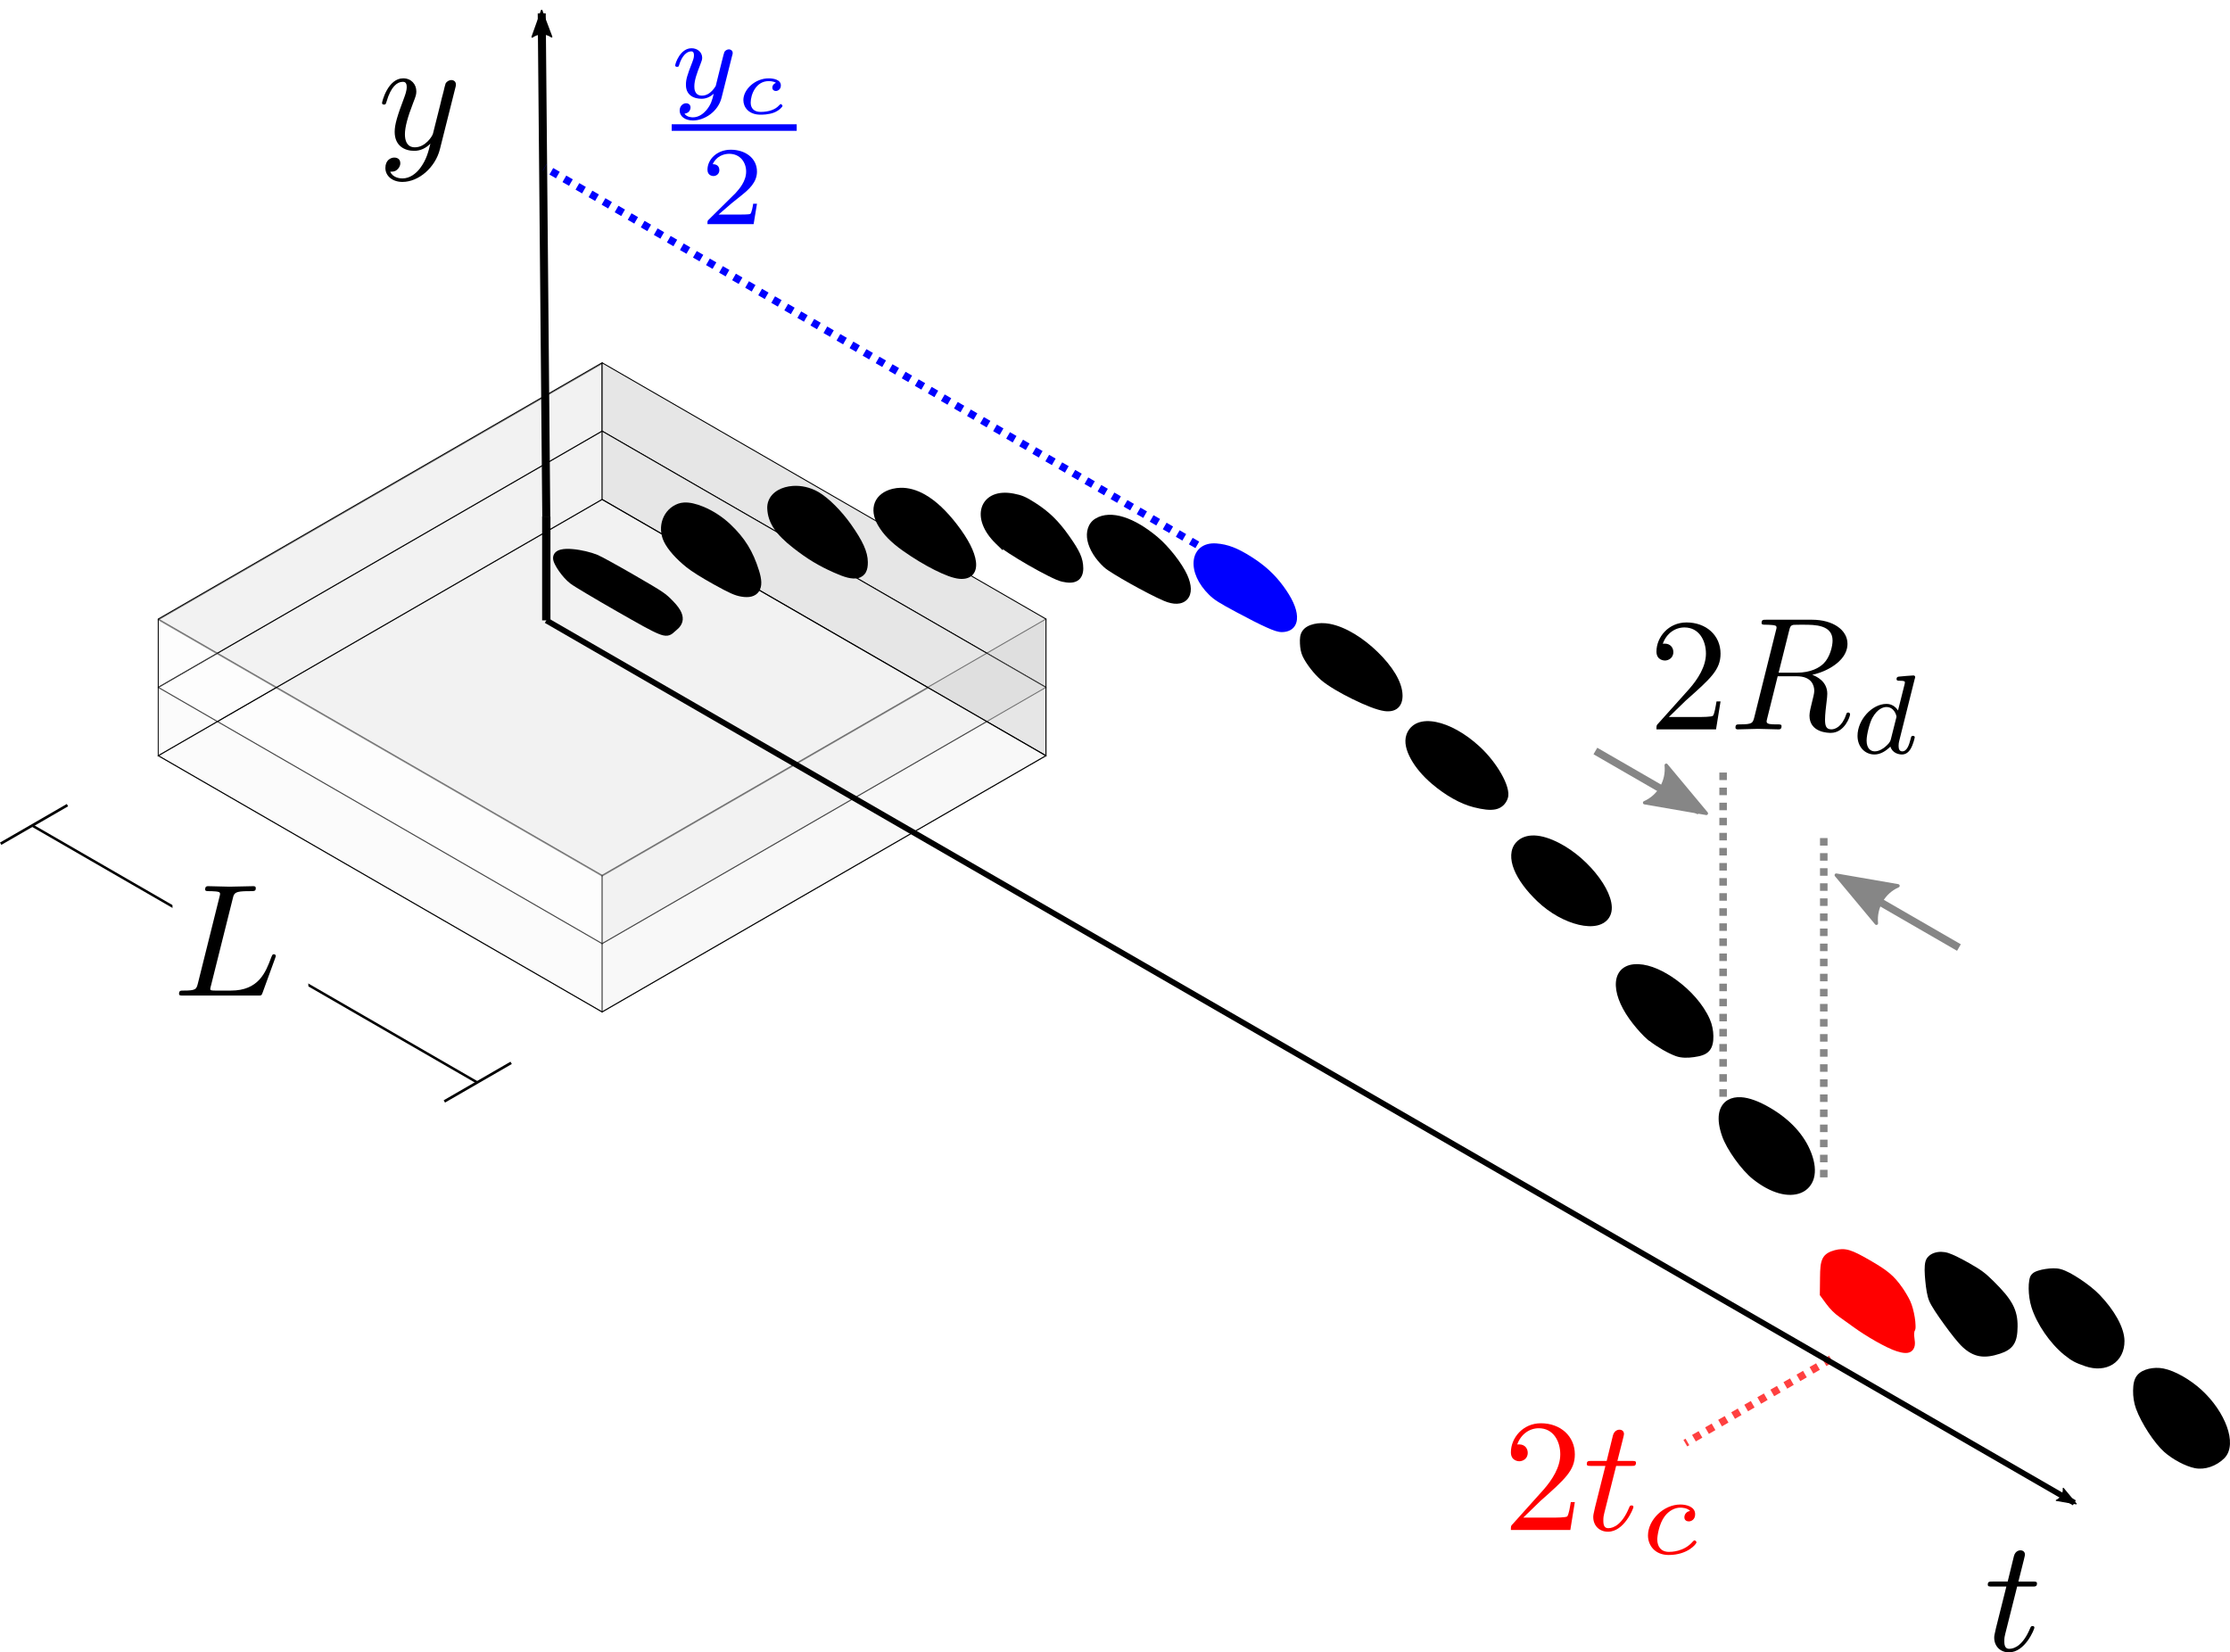 <?xml version="1.0" encoding="UTF-8" standalone="no"?>
<!-- Created with Inkscape (http://www.inkscape.org/) -->

<svg
   xmlns:dc="http://purl.org/dc/elements/1.1/"
   xmlns:cc="http://creativecommons.org/ns#"
   xmlns:rdf="http://www.w3.org/1999/02/22-rdf-syntax-ns#"
   xmlns:svg="http://www.w3.org/2000/svg"
   xmlns="http://www.w3.org/2000/svg"
   xmlns:sodipodi="http://sodipodi.sourceforge.net/DTD/sodipodi-0.dtd"
   xmlns:inkscape="http://www.inkscape.org/namespaces/inkscape"
   inkscape:export-ydpi="900.00299"
   inkscape:export-xdpi="900.00299"
   inkscape:export-filename="\\khensu\Home03\esch2\Desktop\apparatus.png"
   sodipodi:docname="apparatus3.svg"
   inkscape:version="0.92.1 r15371"
   version="1.1"
   id="svg2"
   viewBox="0 0 839.921 622.347"
   height="175.64mm"
   width="237.044mm">
  <sodipodi:namedview
     inkscape:snap-midpoints="true"
     inkscape:snap-global="true"
     inkscape:snap-nodes="true"
     inkscape:snap-to-guides="true"
     fit-margin-bottom="0"
     fit-margin-right="0"
     fit-margin-left="0"
     fit-margin-top="0"
     inkscape:snap-others="true"
     inkscape:object-nodes="true"
     inkscape:snap-grids="false"
     inkscape:window-maximized="1"
     inkscape:window-y="0"
     inkscape:window-x="0"
     inkscape:window-height="1392"
     inkscape:window-width="2560"
     showborder="true"
     showgrid="true"
     inkscape:current-layer="layer1"
     inkscape:document-units="px"
     inkscape:cy="401.33887"
     inkscape:cx="239.10931"
     inkscape:zoom="1.2054088"
     inkscape:pageshadow="2"
     inkscape:pageopacity="0.0"
     borderopacity="1.0"
     bordercolor="#666666"
     pagecolor="#ffffff"
     id="base" />
  <defs
     id="defs4">
    <marker
       inkscape:isstock="true"
       style="overflow:visible"
       id="marker6560"
       refX="0"
       refY="0"
       orient="auto"
       inkscape:stockid="Arrow2Lend">
      <path
         transform="matrix(-1.1,0,0,-1.1,-1.1,0)"
         d="M 8.719,4.034 -2.207,0.016 8.719,-4.002 c -1.745,2.372 -1.735,5.617 -6e-7,8.035 z"
         style="fill:#000000;fill-opacity:1;fill-rule:evenodd;stroke:#000000;stroke-width:0.625;stroke-linejoin:round;stroke-opacity:1"
         id="path6558"
         inkscape:connector-curvature="0" />
    </marker>
    <marker
       inkscape:isstock="true"
       style="overflow:visible"
       id="Arrow2Lstart"
       refX="0"
       refY="0"
       orient="auto"
       inkscape:stockid="Arrow2Lstart">
      <path
         transform="matrix(1.1,0,0,1.1,1.1,0)"
         d="M 8.719,4.034 -2.207,0.016 8.719,-4.002 c -1.745,2.372 -1.735,5.617 -6e-7,8.035 z"
         style="fill:#000000;fill-opacity:1;fill-rule:evenodd;stroke:#000000;stroke-width:0.625;stroke-linejoin:round;stroke-opacity:1"
         id="path5865"
         inkscape:connector-curvature="0" />
    </marker>
    <marker
       inkscape:isstock="true"
       style="overflow:visible"
       id="marker6267"
       refX="0"
       refY="0"
       orient="auto"
       inkscape:stockid="Arrow1Lstart">
      <path
         transform="matrix(0.8,0,0,0.8,10,0)"
         style="fill:#000000;fill-opacity:1;fill-rule:evenodd;stroke:#000000;stroke-width:1pt;stroke-opacity:1"
         d="M 0,0 5,-5 -12.5,0 5,5 Z"
         id="path6265"
         inkscape:connector-curvature="0" />
    </marker>
    <marker
       inkscape:stockid="Arrow1Lstart"
       orient="auto"
       refY="0"
       refX="0"
       id="marker6235"
       style="overflow:visible"
       inkscape:isstock="true">
      <path
         inkscape:connector-curvature="0"
         id="path6233"
         d="M 0,0 5,-5 -12.5,0 5,5 Z"
         style="fill:#000000;fill-opacity:1;fill-rule:evenodd;stroke:#000000;stroke-width:1pt;stroke-opacity:1"
         transform="matrix(0.8,0,0,0.8,10,0)" />
    </marker>
    <marker
       inkscape:isstock="true"
       style="overflow:visible"
       id="marker6199"
       refX="0"
       refY="0"
       orient="auto"
       inkscape:stockid="Arrow1Lstart">
      <path
         transform="matrix(0.8,0,0,0.8,10,0)"
         style="fill:#000000;fill-opacity:1;fill-rule:evenodd;stroke:#000000;stroke-width:1pt;stroke-opacity:1"
         d="M 0,0 5,-5 -12.5,0 5,5 Z"
         id="path6197"
         inkscape:connector-curvature="0" />
    </marker>
    <marker
       inkscape:isstock="true"
       style="overflow:visible"
       id="Arrow1Lstart"
       refX="0"
       refY="0"
       orient="auto"
       inkscape:stockid="Arrow1Lstart">
      <path
         transform="matrix(0.8,0,0,0.8,10,0)"
         style="fill:#000000;fill-opacity:1;fill-rule:evenodd;stroke:#000000;stroke-width:1pt;stroke-opacity:1"
         d="M 0,0 5,-5 -12.5,0 5,5 Z"
         id="path5847"
         inkscape:connector-curvature="0" />
    </marker>
    <marker
       inkscape:isstock="true"
       style="overflow:visible"
       id="marker4978"
       refX="0"
       refY="0"
       orient="auto"
       inkscape:stockid="Arrow2Lend">
      <path
         inkscape:connector-curvature="0"
         transform="matrix(-1.1,0,0,-1.1,-1.1,0)"
         d="M 8.719,4.034 -2.207,0.016 8.719,-4.002 c -1.745,2.372 -1.735,5.617 -6e-7,8.035 z"
         style="fill:#2aff80;fill-opacity:1;fill-rule:evenodd;stroke:#2aff80;stroke-width:0.625;stroke-linejoin:round;stroke-opacity:1"
         id="path4980" />
    </marker>
    <marker
       inkscape:stockid="DotL"
       orient="auto"
       refY="0"
       refX="0"
       id="DotL"
       style="overflow:visible"
       inkscape:isstock="true">
      <path
         id="path4528"
         d="m -2.5,-1 c 0,2.76 -2.24,5 -5,5 -2.76,0 -5,-2.24 -5,-5 0,-2.76 2.24,-5 5,-5 2.76,0 5,2.24 5,5 z"
         style="fill-rule:evenodd;stroke:#000000;stroke-width:1pt"
         transform="matrix(0.8,0,0,0.8,5.92,0.8)"
         inkscape:connector-curvature="0" />
    </marker>
    <marker
       inkscape:isstock="true"
       style="overflow:visible"
       id="marker5132"
       refX="0"
       refY="0"
       orient="auto"
       inkscape:stockid="Arrow2Lend">
      <path
         transform="matrix(-1.1,0,0,-1.1,-1.1,0)"
         d="M 8.719,4.034 -2.207,0.016 8.719,-4.002 c -1.745,2.372 -1.735,5.617 -6e-7,8.035 z"
         style="fill:#000000;fill-opacity:1;fill-rule:evenodd;stroke:#000000;stroke-width:0.625;stroke-linejoin:round;stroke-opacity:1"
         id="path5134"
         inkscape:connector-curvature="0" />
    </marker>
    <marker
       inkscape:stockid="Arrow2Lend"
       orient="auto"
       refY="0"
       refX="0"
       id="Arrow2Lend"
       style="overflow:visible"
       inkscape:isstock="true"
       inkscape:collect="always">
      <path
         id="path4641"
         style="fill:#000000;fill-opacity:1;fill-rule:evenodd;stroke:#000000;stroke-width:0.625;stroke-linejoin:round;stroke-opacity:1"
         d="M 8.719,4.034 -2.207,0.016 8.719,-4.002 c -1.745,2.372 -1.735,5.617 -6e-7,8.035 z"
         transform="matrix(-1.1,0,0,-1.1,-1.1,0)"
         inkscape:connector-curvature="0" />
    </marker>
    <clipPath
       clipPathUnits="userSpaceOnUse"
       id="clipPath4798">
      <rect
         style="opacity:0.46;fill:#8a916f;fill-opacity:1;stroke:none;stroke-width:2.1;stroke-linecap:round;stroke-linejoin:miter;stroke-miterlimit:4;stroke-dasharray:none;stroke-opacity:1"
         id="rect4800"
         width="353.629"
         height="343.94"
         x="-1082.832"
         y="140.272" />
    </clipPath>
    <clipPath
       clipPathUnits="userSpaceOnUse"
       id="clipPath4821">
      <rect
         style="opacity:0.46;fill:#8a916f;fill-opacity:1;stroke:none;stroke-width:2.1;stroke-linecap:round;stroke-linejoin:miter;stroke-miterlimit:4;stroke-dasharray:none;stroke-opacity:1"
         id="rect4823"
         width="754.731"
         height="560.962"
         x="-524.776"
         y="-1452.511" />
    </clipPath>
    <clipPath
       clipPathUnits="userSpaceOnUse"
       id="clipPath5144">
      <rect
         style="opacity:0.46;fill:#cccccc;fill-opacity:1;stroke:#9955ff;stroke-width:6.081;stroke-linecap:round;stroke-linejoin:miter;stroke-miterlimit:4;stroke-dasharray:none;stroke-opacity:1"
         id="rect5146"
         width="1896.295"
         height="1211.217"
         x="-4936.392"
         y="-1548.951" />
    </clipPath>
    <clipPath
       clipPathUnits="userSpaceOnUse"
       id="clipPath5148">
      <rect
         style="opacity:0.46;fill:#cccccc;fill-opacity:1;stroke:#9955ff;stroke-width:6.081;stroke-linecap:round;stroke-linejoin:miter;stroke-miterlimit:4;stroke-dasharray:none;stroke-opacity:1"
         id="rect5150"
         width="1896.295"
         height="1211.217"
         x="-4732.935"
         y="-1552.826" />
    </clipPath>
    <clipPath
       clipPathUnits="userSpaceOnUse"
       id="clipPath5152">
      <rect
         style="opacity:0.46;fill:#cccccc;fill-opacity:1;stroke:#9955ff;stroke-width:6.081;stroke-linecap:round;stroke-linejoin:miter;stroke-miterlimit:4;stroke-dasharray:none;stroke-opacity:1"
         id="rect5154"
         width="1896.295"
         height="1211.217"
         x="-4732.935"
         y="-1552.826" />
    </clipPath>
    <clipPath
       clipPathUnits="userSpaceOnUse"
       id="clipPath4350">
      <rect
         style="opacity:0.658;fill:#ffffff"
         id="rect4352"
         width="1266.905"
         height="1153.305"
         x="-3310.789"
         y="-1477.294" />
    </clipPath>
    <marker
       inkscape:isstock="true"
       style="overflow:visible"
       id="Arrow2Lstart-3"
       refX="0"
       refY="0"
       orient="auto"
       inkscape:stockid="Arrow2Lstart">
      <path
         transform="matrix(1.1,0,0,1.1,1.1,0)"
         d="M 8.719,4.034 -2.207,0.016 8.719,-4.002 c -1.745,2.372 -1.735,5.617 -6e-7,8.035 z"
         style="fill:#000000;fill-opacity:1;fill-rule:evenodd;stroke:#000000;stroke-width:0.625;stroke-linejoin:round;stroke-opacity:1"
         id="path5865-5"
         inkscape:connector-curvature="0" />
    </marker>
    <marker
       inkscape:isstock="true"
       style="overflow:visible"
       id="marker6560-2"
       refX="0"
       refY="0"
       orient="auto"
       inkscape:stockid="Arrow2Lend">
      <path
         transform="matrix(-1.1,0,0,-1.1,-1.1,0)"
         d="M 8.719,4.034 -2.207,0.016 8.719,-4.002 c -1.745,2.372 -1.735,5.617 -6e-7,8.035 z"
         style="fill:#000000;fill-opacity:1;fill-rule:evenodd;stroke:#000000;stroke-width:0.625;stroke-linejoin:round;stroke-opacity:1"
         id="path6558-9"
         inkscape:connector-curvature="0" />
    </marker>
    <marker
       inkscape:isstock="true"
       style="overflow:visible"
       id="Arrow2Lstart-1"
       refX="0"
       refY="0"
       orient="auto"
       inkscape:stockid="Arrow2Lstart">
      <path
         transform="matrix(1.1,0,0,1.1,1.1,0)"
         d="M 8.719,4.034 -2.207,0.016 8.719,-4.002 c -1.745,2.372 -1.735,5.617 -6e-7,8.035 z"
         style="fill:#000000;fill-opacity:1;fill-rule:evenodd;stroke:#000000;stroke-width:0.625;stroke-linejoin:round;stroke-opacity:1"
         id="path5865-2"
         inkscape:connector-curvature="0" />
    </marker>
    <marker
       inkscape:isstock="true"
       style="overflow:visible"
       id="Arrow2Lstart-1-0"
       refX="0"
       refY="0"
       orient="auto"
       inkscape:stockid="Arrow2Lstart">
      <path
         transform="matrix(1.1,0,0,1.1,1.1,0)"
         d="M 8.719,4.034 -2.207,0.016 8.719,-4.002 c -1.745,2.372 -1.735,5.617 -6e-7,8.035 z"
         style="fill:#000000;fill-opacity:1;fill-rule:evenodd;stroke:#000000;stroke-width:0.625;stroke-linejoin:round;stroke-opacity:1"
         id="path5865-2-9"
         inkscape:connector-curvature="0" />
    </marker>
    <marker
       inkscape:isstock="true"
       style="overflow:visible"
       id="marker6560-6"
       refX="0"
       refY="0"
       orient="auto"
       inkscape:stockid="Arrow2Lend">
      <path
         transform="matrix(-1.1,0,0,-1.1,-1.1,0)"
         d="M 8.719,4.034 -2.207,0.016 8.719,-4.002 c -1.745,2.372 -1.735,5.617 -6e-7,8.035 z"
         style="fill:#000000;fill-opacity:1;fill-rule:evenodd;stroke:#000000;stroke-width:0.625;stroke-linejoin:round;stroke-opacity:1"
         id="path6558-0"
         inkscape:connector-curvature="0" />
    </marker>
  </defs>
  <g
     style="display:inline"
     inkscape:label="Layer 1"
     inkscape:groupmode="layer"
     id="layer1"
     transform="translate(13.759,406.116)">
    <g
       id="g4721"
       transform="matrix(0.747,0,0,0.747,69.605,-28.407)">
      <g
         id="g4707">
        <path
           inkscape:connector-curvature="0"
           id="path3351"
           d="m 191.997,-253.818 v -34.454 l -223.788,129.204 v 34.454 z"
           style="fill:#ffffff;fill-rule:evenodd;stroke:#000000;stroke-width:0.486px;stroke-linecap:butt;stroke-linejoin:miter;stroke-opacity:1" />
        <g
           id="g4695">
          <path
             style="opacity:0.5;fill:#e6e6e6;fill-opacity:1;fill-rule:evenodd;stroke:#000000;stroke-width:0.486px;stroke-linecap:butt;stroke-linejoin:miter;stroke-opacity:1"
             d="m -31.791,-193.102 223.788,-129.204 223.788,129.204 -223.788,129.204 z"
             id="path4199"
             inkscape:connector-curvature="0" />
          <path
             style="opacity:0.5;fill:#f9f9f9;fill-opacity:1;fill-rule:evenodd;stroke:#000000;stroke-width:0.486px;stroke-linecap:butt;stroke-linejoin:miter;stroke-opacity:1"
             d="m -31.791,-159.068 v 34.454 L 191.997,4.59 V -29.864 Z"
             id="path3387"
             inkscape:connector-curvature="0" />
          <path
             style="opacity:0.5;fill:#cbcbcb;fill-opacity:0.251;fill-rule:evenodd;stroke:#000000;stroke-width:0.486px;stroke-linecap:butt;stroke-linejoin:miter;stroke-opacity:1"
             d="M 191.997,4.59 V -29.864 l 223.788,-129.204 v 34.454 z"
             id="path4197"
             inkscape:connector-curvature="0" />
          <path
             style="fill:none;stroke:#000000;stroke-width:0.486px;stroke-linecap:butt;stroke-linejoin:miter;stroke-opacity:1"
             d="m -31.791,-159.068 v -34.454 L 191.997,-322.727 v 34.454 z"
             id="path4201"
             inkscape:connector-curvature="0" />
          <path
             style="fill:#e6e6e6;fill-opacity:1;fill-rule:evenodd;stroke:#000000;stroke-width:0.486px;stroke-linecap:butt;stroke-linejoin:miter;stroke-opacity:1"
             d="m 191.997,-322.727 223.788,129.204 v 34.454 l -223.788,-129.204 v -34.454"
             id="path4203"
             inkscape:connector-curvature="0" />
          <path
             style="opacity:0.5;fill:#f9f9f9;fill-opacity:0.502;fill-rule:evenodd;stroke:#000000;stroke-width:0.486px;stroke-linecap:butt;stroke-linejoin:miter;stroke-opacity:1"
             d="m -31.791,-193.523 v 34.454 L 191.997,-29.864 V -64.319 L -31.791,-193.523"
             id="path4207"
             inkscape:connector-curvature="0" />
        </g>
        <path
           inkscape:connector-curvature="0"
           id="path3353"
           d="m 191.997,-288.272 v 34.454 l 223.788,129.204 v -34.454 z"
           style="fill:#e6e6e6;fill-opacity:1;fill-rule:evenodd;stroke:#000000;stroke-width:0.486px;stroke-linecap:butt;stroke-linejoin:miter;stroke-opacity:1" />
        <path
           inkscape:connector-curvature="0"
           id="path4205"
           d="m 415.785,-193.523 v 34.454 l -223.788,129.204 v -34.454 z"
           style="opacity:0.5;fill:#cbcbcb;fill-opacity:0.502;fill-rule:evenodd;stroke:#000000;stroke-width:0.486px;stroke-linecap:butt;stroke-linejoin:miter;stroke-opacity:1" />
      </g>
      <path
         style="fill:none;stroke:#000000;stroke-width:0.486px;stroke-linecap:butt;stroke-linejoin:miter;stroke-opacity:1"
         d="M 191.997,-253.818 -31.791,-124.614 191.997,4.59 415.785,-124.614 191.997,-253.818"
         id="path3349"
         inkscape:connector-curvature="0" />
    </g>
    <path
       inkscape:connector-curvature="0"
       id="path5908"
       d="m 284.88,-223.098 c -1.033,0.069 -2.032,0.239 -2.975,0.505 -1.886,0.531 -3.567,1.455 -4.798,2.804 -1.23,1.35 -1.965,3.163 -1.887,5.153 v 9.4e-4 c 0.212,5.415 3.182,9.743 9.828,14.93 5.288,4.126 9.497,6.671 15.293,9.243 3.935,1.746 6.742,2.641 9.174,2.067 1.216,-0.287 2.292,-1.113 2.866,-2.206 0.573,-1.092 0.746,-2.355 0.731,-3.804 v -9.3e-4 c -0.039,-3.946 -1.986,-8.032 -6.347,-14.218 -3.523,-4.997 -8.46,-9.996 -12.284,-12.194 -3.1,-1.781 -6.502,-2.486 -9.601,-2.279 z"
       style="color:#000000;font-style:normal;font-variant:normal;font-weight:normal;font-stretch:normal;font-size:medium;line-height:normal;font-family:sans-serif;text-indent:0;text-align:start;text-decoration:none;text-decoration-line:none;letter-spacing:normal;word-spacing:normal;text-transform:none;writing-mode:lr-tb;direction:ltr;baseline-shift:baseline;text-anchor:start;display:inline;overflow:visible;visibility:visible;fill:#000000;fill-opacity:1;fill-rule:nonzero;stroke:none;stroke-width:0.467;enable-background:accumulate" />
    <path
       inkscape:connector-curvature="0"
       id="path5906"
       d="m 325.429,-222.396 c -1.011,0.022 -2.015,0.149 -3.004,0.387 -3.228,0.774 -5.651,2.6 -6.667,5.147 -1.017,2.547 -0.568,5.576 1.136,8.532 2.046,3.551 4.951,6.495 9.414,9.655 4.017,2.844 8.207,5.359 11.937,7.226 3.731,1.868 6.91,3.115 9.366,3.34 2.021,0.184 3.844,-0.268 5.008,-1.543 1.165,-1.275 1.447,-3.068 1.207,-4.954 -0.48,-3.772 -2.93,-8.51 -7.122,-13.958 -3.984,-5.177 -8.012,-8.967 -12.08,-11.278 -3.052,-1.733 -6.161,-2.619 -9.195,-2.554 z"
       style="color:#000000;font-style:normal;font-variant:normal;font-weight:normal;font-stretch:normal;font-size:medium;line-height:normal;font-family:sans-serif;text-indent:0;text-align:start;text-decoration:none;text-decoration-line:none;letter-spacing:normal;word-spacing:normal;text-transform:none;writing-mode:lr-tb;direction:ltr;baseline-shift:baseline;text-anchor:start;display:inline;overflow:visible;visibility:visible;fill:#000000;fill-opacity:1;fill-rule:nonzero;stroke:none;stroke-width:0.467;enable-background:accumulate" />
    <path
       inkscape:connector-curvature="0"
       id="path5904"
       d="m 363.828,-220.512 c -1.287,0.088 -2.459,0.359 -3.502,0.807 -2.086,0.896 -3.613,2.55 -4.281,4.571 -1.335,4.042 0.502,9.148 5.249,13.763 1.8e-4,1.7e-4 -1.8e-4,9.4e-4 0,9.4e-4 l 2.649,2.576 v -0.493 c 0.698,0.493 1.414,0.991 2.267,1.548 2.173,1.419 4.769,2.995 7.38,4.495 2.61,1.5 5.23,2.923 7.457,4.033 2.227,1.11 3.93,1.902 5.263,2.193 2.273,0.496 4.167,0.569 5.728,-0.337 1.561,-0.906 2.235,-2.752 2.217,-4.715 -0.017,-1.837 -0.352,-3.565 -1.204,-5.462 -0.852,-1.897 -2.182,-3.985 -4.223,-6.871 -3.915,-5.535 -7.464,-8.995 -12.668,-12.329 -3.51,-2.249 -5.009,-2.887 -8.14,-3.483 -1.504,-0.286 -2.906,-0.382 -4.193,-0.294 z"
       style="color:#000000;font-style:normal;font-variant:normal;font-weight:normal;font-stretch:normal;font-size:medium;line-height:normal;font-family:sans-serif;text-indent:0;text-align:start;text-decoration:none;text-decoration-line:none;letter-spacing:normal;word-spacing:normal;text-transform:none;writing-mode:lr-tb;direction:ltr;baseline-shift:baseline;text-anchor:start;display:inline;overflow:visible;visibility:visible;fill:#000000;fill-opacity:1;fill-rule:nonzero;stroke:none;stroke-width:0.467;enable-background:accumulate" />
    <path
       inkscape:connector-curvature="0"
       id="path5902"
       d="m 288.44,-217.709 c 2.096,0.196 4.212,0.971 6.073,2.32 1.864,1.351 7.378,7.419 8.916,9.91 2.41,3.904 3.845,6.643 4.444,8.464 0.599,1.821 0.454,2.438 -0.005,3.053 -0.282,0.379 -0.402,0.491 -1.406,0.417 -1.004,-0.074 -2.705,-0.558 -5.094,-1.543 -4.715,-1.942 -8.415,-4.103 -12.832,-7.502 -4.566,-3.514 -6.142,-5.344 -7.556,-8.642 -0.729,-1.699 -0.827,-2.711 -0.644,-3.322 0.184,-0.611 0.711,-1.222 2.151,-2.003 1.78,-0.966 3.857,-1.349 5.953,-1.152 z"
       style="color:#000000;font-style:normal;font-variant:normal;font-weight:normal;font-stretch:normal;font-size:medium;line-height:normal;font-family:sans-serif;text-indent:0;text-align:start;text-decoration:none;text-decoration-line:none;letter-spacing:normal;word-spacing:normal;text-transform:none;writing-mode:lr-tb;direction:ltr;baseline-shift:baseline;text-anchor:start;display:inline;overflow:visible;visibility:visible;fill:#000000;fill-opacity:1;fill-rule:nonzero;stroke:none;stroke-width:0.467;enable-background:accumulate" />
    <path
       inkscape:connector-curvature="0"
       id="path5900"
       d="m 327.608,-217 c 0.559,-0.002 1.114,0.04 1.65,0.133 2.924,0.508 5.324,1.86 8.662,5.057 1.494,1.431 3.762,4.199 5.751,6.948 1.99,2.75 3.759,5.607 4.29,6.899 1.008,2.452 0.827,3.823 0.571,4.166 -0.128,0.172 -0.307,0.316 -0.871,0.394 -0.562,0.077 -1.459,0.016 -2.613,-0.284 l -0.012,-0.003 c -2.256,-0.589 -6.462,-2.614 -10.494,-5.017 -4.032,-2.403 -8.008,-5.231 -10.073,-7.262 -1.13,-1.111 -2.23,-2.583 -3.013,-3.961 -0.783,-1.378 -1.199,-2.747 -1.203,-3.185 v -9.4e-4 -0.002 c -0.008,-0.754 0.856,-1.941 2.634,-2.812 1.333,-0.653 3.043,-1.063 4.72,-1.07 z"
       style="color:#000000;font-style:normal;font-variant:normal;font-weight:normal;font-stretch:normal;font-size:medium;line-height:normal;font-family:sans-serif;text-indent:0;text-align:start;text-decoration:none;text-decoration-line:none;letter-spacing:normal;word-spacing:normal;text-transform:none;writing-mode:lr-tb;direction:ltr;baseline-shift:baseline;text-anchor:start;display:inline;overflow:visible;visibility:visible;fill:#000000;fill-opacity:1;fill-rule:nonzero;stroke:none;stroke-width:0.467;enable-background:accumulate" />
    <path
       inkscape:connector-curvature="0"
       id="path5898"
       d="m 243.758,-216.84 c -0.745,0.053 -1.458,0.195 -2.133,0.441 -5.633,2.054 -8.011,8.685 -5.314,14.297 1.466,3.051 4.693,6.597 8.526,9.663 2.031,1.624 5.772,3.953 10.284,6.455 5.764,3.197 7.883,4.165 10.292,4.571 1.434,0.242 2.709,0.272 3.866,-0.017 1.157,-0.289 2.205,-0.971 2.841,-1.962 1.272,-1.982 1.01,-4.569 0.016,-7.772 -2.271,-7.323 -5.371,-12.341 -10.817,-17.497 -3.047,-2.885 -6.698,-5.189 -10.189,-6.618 -2.618,-1.072 -5.138,-1.719 -7.373,-1.561 z"
       style="color:#000000;font-style:normal;font-variant:normal;font-weight:normal;font-stretch:normal;font-size:medium;line-height:normal;font-family:sans-serif;text-indent:0;text-align:start;text-decoration:none;text-decoration-line:none;letter-spacing:normal;word-spacing:normal;text-transform:none;writing-mode:lr-tb;direction:ltr;baseline-shift:baseline;text-anchor:start;display:inline;overflow:visible;visibility:visible;fill:#000000;fill-opacity:1;fill-rule:nonzero;stroke:none;stroke-width:0.467;enable-background:accumulate" />
    <path
       inkscape:connector-curvature="0"
       id="path5896"
       d="m 367.662,-215.075 c 1.873,0.158 3.966,0.759 6.04,1.957 3.069,1.772 7.097,5.746 10.217,9.828 1.56,2.041 2.909,4.114 3.847,5.93 0.938,1.815 1.422,3.418 1.429,4.2 0.004,0.461 -0.117,0.649 -0.706,0.917 -0.589,0.268 -1.654,0.392 -2.913,0.081 -0.404,-0.1 -1.652,-0.61 -3.43,-1.524 -1.778,-0.915 -4.158,-2.235 -7.18,-3.98 h -9.3e-4 c -4.787,-2.765 -7.651,-4.541 -9.528,-6.043 -1.877,-1.502 -2.8,-2.692 -3.947,-4.632 -0.942,-1.593 -1.033,-2.793 -0.749,-3.723 0.283,-0.931 0.998,-1.726 2.195,-2.305 1.198,-0.578 2.851,-0.865 4.725,-0.707 z"
       style="color:#000000;font-style:normal;font-variant:normal;font-weight:normal;font-stretch:normal;font-size:medium;line-height:normal;font-family:sans-serif;text-indent:0;text-align:start;text-decoration:none;text-decoration-line:none;letter-spacing:normal;word-spacing:normal;text-transform:none;writing-mode:lr-tb;direction:ltr;baseline-shift:baseline;text-anchor:start;display:inline;overflow:visible;visibility:visible;fill:#000000;fill-opacity:1;fill-rule:nonzero;stroke:none;stroke-width:0.467;enable-background:accumulate" />
    <path
       inkscape:connector-curvature="0"
       id="path5894"
       d="m 403.797,-212.221 c -1.804,0.075 -3.478,0.528 -4.951,1.416 -2.824,1.702 -3.722,5.086 -2.998,8.402 0.724,3.315 2.871,6.82 6.196,9.902 0.786,0.729 2.037,1.541 3.766,2.613 1.729,1.072 3.869,2.322 6.13,3.589 4.52,2.534 9.486,5.122 12.631,6.466 1.828,0.781 3.489,1.166 5.002,1.112 1.512,-0.054 2.922,-0.606 3.865,-1.668 1.885,-2.124 1.651,-5.443 -0.026,-9.183 -1.983,-4.421 -6.997,-10.773 -11.162,-14.267 -4.423,-3.71 -8.741,-6.264 -12.723,-7.523 -1.991,-0.629 -3.925,-0.934 -5.729,-0.859 z"
       style="color:#000000;font-style:normal;font-variant:normal;font-weight:normal;font-stretch:normal;font-size:medium;line-height:normal;font-family:sans-serif;text-indent:0;text-align:start;text-decoration:none;text-decoration-line:none;letter-spacing:normal;word-spacing:normal;text-transform:none;writing-mode:lr-tb;direction:ltr;baseline-shift:baseline;text-anchor:start;display:inline;overflow:visible;visibility:visible;fill:#000000;fill-opacity:1;fill-rule:nonzero;stroke:none;stroke-width:0.467;enable-background:accumulate" />
    <path
       inkscape:connector-curvature="0"
       id="path5892"
       d="m 246.02,-211.41 c 0.603,0.033 1.333,0.138 2.242,0.324 3.6,0.736 6.229,2.177 9.587,5.331 3.717,3.492 5.701,6.314 7.927,11.292 1.714,3.834 2.099,6.428 1.863,7.214 -0.118,0.393 -0.153,0.433 -0.577,0.571 -0.424,0.137 -1.305,0.188 -2.563,-0.04 -1.041,-0.189 -4.789,-1.804 -8.336,-3.734 -3.547,-1.931 -7.196,-4.244 -8.809,-5.646 -3.784,-3.291 -5.978,-6.137 -6.725,-8.297 -0.747,-2.16 -0.395,-3.563 1.318,-5.224 1.082,-1.049 1.784,-1.492 2.59,-1.688 0.403,-0.098 0.88,-0.136 1.483,-0.102 z"
       style="color:#000000;font-style:normal;font-variant:normal;font-weight:normal;font-stretch:normal;font-size:medium;line-height:normal;font-family:sans-serif;text-indent:0;text-align:start;text-decoration:none;text-decoration-line:none;letter-spacing:normal;word-spacing:normal;text-transform:none;writing-mode:lr-tb;direction:ltr;baseline-shift:baseline;text-anchor:start;display:inline;overflow:visible;visibility:visible;fill:#000000;fill-opacity:1;fill-rule:nonzero;stroke:none;stroke-width:0.467;enable-background:accumulate" />
    <path
       inkscape:connector-curvature="0"
       id="path5890"
       d="m 406.217,-206.841 c 2.845,0.114 6.464,1.359 9.757,3.752 4.214,3.063 6.347,5.219 9.682,9.791 2.673,3.666 3.832,6.735 3.812,8.164 -0.01,0.714 -0.149,0.89 -0.399,1.057 -0.25,0.167 -0.9,0.354 -2.082,0.172 0.234,0.036 -0.324,-0.105 -0.918,-0.355 -0.594,-0.25 -1.389,-0.609 -2.309,-1.045 -1.841,-0.872 -4.193,-2.053 -6.589,-3.321 -6.086,-3.221 -8.98,-4.743 -10.554,-5.811 -1.574,-1.068 -1.92,-1.649 -3.379,-3.557 -2.279,-2.979 -2.784,-5.469 -2.37,-6.445 0.699,-1.647 2.505,-2.515 5.35,-2.401 z"
       style="color:#000000;font-style:normal;font-variant:normal;font-weight:normal;font-stretch:normal;font-size:medium;line-height:normal;font-family:sans-serif;text-indent:0;text-align:start;text-decoration:none;text-decoration-line:none;letter-spacing:normal;word-spacing:normal;text-transform:none;writing-mode:lr-tb;direction:ltr;baseline-shift:baseline;text-anchor:start;display:inline;overflow:visible;visibility:visible;fill:#000000;fill-opacity:1;fill-rule:nonzero;stroke:none;stroke-width:0.467;enable-background:accumulate" />
    <path
       inkscape:connector-curvature="0"
       id="path5888"
       d="m 444.394,-201.435 c -2.419,-0.182 -4.512,0.374 -6.027,1.598 -1.516,1.224 -2.36,3.055 -2.541,5.035 -0.362,3.958 1.65,8.63 5.831,12.725 1.938,1.898 3.674,2.995 10.269,6.527 5.017,2.687 8.655,4.536 11.335,5.731 2.68,1.195 4.327,1.798 5.851,1.776 1.725,-0.025 3.269,-0.551 4.303,-1.663 1.035,-1.112 1.422,-2.652 1.343,-4.255 -0.159,-3.205 -1.952,-7.026 -5.145,-11.368 -3.297,-4.485 -6.963,-7.842 -12.075,-11.079 -5.166,-3.271 -8.835,-4.702 -13.143,-5.026 z"
       style="color:#000000;font-style:normal;font-variant:normal;font-weight:normal;font-stretch:normal;font-size:medium;line-height:normal;font-family:sans-serif;text-indent:0;text-align:start;text-decoration:none;text-decoration-line:none;letter-spacing:normal;word-spacing:normal;text-transform:none;writing-mode:lr-tb;direction:ltr;baseline-shift:baseline;text-anchor:start;display:inline;overflow:visible;visibility:visible;fill:#0000ff;fill-opacity:1;fill-rule:nonzero;stroke:none;stroke-width:0.467;enable-background:accumulate" />
    <path
       inkscape:connector-curvature="0"
       id="path5886"
       d="m 199.489,-199.383 c -0.754,0.028 -1.469,0.116 -2.137,0.294 -0.668,0.177 -1.317,0.446 -1.873,0.965 -0.556,0.519 -0.939,1.358 -0.932,2.172 0.008,0.909 0.315,1.618 0.709,2.427 0.394,0.809 0.918,1.667 1.523,2.529 1.21,1.725 2.716,3.453 4.24,4.63 0.909,0.702 3.045,1.995 6.227,3.895 3.182,1.9 7.249,4.274 11.444,6.669 8.357,4.772 12.725,7.249 15.51,8.384 1.393,0.568 2.457,0.85 3.532,0.703 1.075,-0.147 1.867,-0.788 2.424,-1.327 0.796,-0.771 2.507,-1.764 3.092,-3.875 0.292,-1.055 0.173,-2.301 -0.387,-3.556 -0.56,-1.255 -1.524,-2.578 -3.021,-4.133 -1.404,-1.459 -2.363,-2.399 -4.276,-3.685 -1.913,-1.287 -4.779,-2.955 -10.303,-6.159 -3.136,-1.819 -6.26,-3.583 -8.774,-4.966 -2.515,-1.383 -4.283,-2.334 -5.22,-2.719 -2.426,-0.995 -6.115,-1.897 -9.408,-2.173 -0.823,-0.069 -1.616,-0.102 -2.37,-0.075 z"
       style="color:#000000;font-style:normal;font-variant:normal;font-weight:normal;font-stretch:normal;font-size:medium;line-height:normal;font-family:sans-serif;text-indent:0;text-align:start;text-decoration:none;text-decoration-line:none;letter-spacing:normal;word-spacing:normal;text-transform:none;writing-mode:lr-tb;direction:ltr;baseline-shift:baseline;text-anchor:start;display:inline;overflow:visible;visibility:visible;fill:#000000;fill-opacity:1;fill-rule:nonzero;stroke:none;stroke-width:0.467;enable-background:accumulate" />
    <path
       inkscape:connector-curvature="0"
       id="path5884"
       d="m 446.225,-196.076 c 0.958,0.078 2.048,0.286 3.258,0.659 4.174,1.286 9.05,4.643 12.875,8.565 3.825,3.921 6.56,8.47 6.932,11.553 0.12,0.998 0.061,1.519 0.048,1.558 -0.013,0.039 0.177,-0.097 -0.198,0.065 -0.812,0.349 -1.338,0.426 -2.995,-0.086 -1.657,-0.512 -4.237,-1.698 -8.326,-3.776 -5.196,-2.641 -8.002,-4.093 -9.721,-5.143 -1.719,-1.05 -2.334,-1.641 -3.506,-2.878 -3.652,-3.857 -4.174,-7.119 -3.343,-8.711 0.415,-0.796 1.161,-1.392 2.515,-1.686 0.677,-0.147 1.502,-0.199 2.46,-0.12 z"
       style="color:#000000;font-style:normal;font-variant:normal;font-weight:normal;font-stretch:normal;font-size:medium;line-height:normal;font-family:sans-serif;text-indent:0;text-align:start;text-decoration:none;text-decoration-line:none;letter-spacing:normal;word-spacing:normal;text-transform:none;writing-mode:lr-tb;direction:ltr;baseline-shift:baseline;text-anchor:start;display:inline;overflow:visible;visibility:visible;fill:#0000ff;fill-opacity:1;fill-rule:nonzero;stroke:none;stroke-width:0.467;enable-background:accumulate" />
    <path
       inkscape:connector-curvature="0"
       id="path5882"
       d="m 200.435,-193.834 c 0.611,0.065 1.162,0.11 1.918,0.228 2.37,0.371 4.888,0.907 6.373,0.972 0.236,0.01 1.242,0.248 2.505,0.744 1.262,0.496 2.854,1.225 4.653,2.134 3.598,1.818 8.033,4.353 12.531,7.216 5.119,3.258 6.325,4.193 8.723,6.772 1.227,1.319 1.777,2.287 1.907,2.721 0.131,0.435 0.127,0.157 0.051,0.225 -0.076,0.068 -0.561,0.303 -1.264,0.418 -0.702,0.115 -1.584,0.155 -2.429,0.165 -0.619,0.007 -0.868,-0.004 -2.964,-1.065 -2.096,-1.061 -5.733,-3.111 -12.399,-6.906 -3.954,-2.251 -7.746,-4.439 -10.666,-6.149 -2.92,-1.709 -5.141,-3.069 -5.35,-3.218 -0.573,-0.41 -1.875,-1.811 -2.856,-3.145 -0.296,-0.402 -0.496,-0.746 -0.732,-1.114 z"
       style="color:#000000;font-style:normal;font-variant:normal;font-weight:normal;font-stretch:normal;font-size:medium;line-height:normal;font-family:sans-serif;text-indent:0;text-align:start;text-decoration:none;text-decoration-line:none;letter-spacing:normal;word-spacing:normal;text-transform:none;writing-mode:lr-tb;direction:ltr;baseline-shift:baseline;text-anchor:start;display:inline;overflow:visible;visibility:visible;fill:#000000;fill-opacity:1;fill-rule:nonzero;stroke:none;stroke-width:0.467;enable-background:accumulate" />
    <path
       inkscape:connector-curvature="0"
       id="path5880"
       d="m 484.001,-171.428 c -1.008,0.013 -1.981,0.13 -2.887,0.344 -1.813,0.428 -3.433,1.222 -4.386,2.686 -0.883,1.356 -0.932,2.922 -0.868,4.639 0.064,1.717 0.367,3.491 1.07,4.943 1.421,2.935 4.366,6.678 6.959,8.887 2.618,2.23 7.181,4.866 11.804,7.131 4.623,2.264 9.096,4.111 12.02,4.503 1.924,0.258 3.703,-0.013 4.993,-1.115 1.29,-1.102 1.818,-2.83 1.801,-4.739 -0.048,-5.307 -4.071,-11.228 -9.355,-16.379 -5.284,-5.152 -11.921,-9.457 -18.051,-10.623 -1.048,-0.199 -2.091,-0.289 -3.099,-0.275 z"
       style="color:#000000;font-style:normal;font-variant:normal;font-weight:normal;font-stretch:normal;font-size:medium;line-height:normal;font-family:sans-serif;text-indent:0;text-align:start;text-decoration:none;text-decoration-line:none;letter-spacing:normal;word-spacing:normal;text-transform:none;writing-mode:lr-tb;direction:ltr;baseline-shift:baseline;text-anchor:start;display:inline;overflow:visible;visibility:visible;fill:#000000;fill-opacity:1;fill-rule:nonzero;stroke:none;stroke-width:0.467;enable-background:accumulate" />
    <path
       inkscape:connector-curvature="0"
       id="path5878"
       d="m 486.693,-166.117 c 1.784,0.161 3.815,0.771 5.986,1.85 4.343,2.159 9.077,6.11 13.04,11.318 2.004,2.634 3.196,4.922 3.593,6.515 0.199,0.797 0.198,1.399 0.104,1.789 -0.094,0.389 -0.23,0.59 -0.533,0.806 -0.504,0.358 -1.033,0.513 -2.438,0.258 -1.405,-0.255 -3.523,-1 -6.53,-2.319 -10.496,-4.603 -15.194,-8.228 -17.759,-13.261 -0.977,-1.917 -1.318,-3.344 -1.252,-4.216 0.066,-0.872 0.343,-1.323 1.289,-1.897 1.179,-0.716 2.716,-1.004 4.499,-0.843 z"
       style="color:#000000;font-style:normal;font-variant:normal;font-weight:normal;font-stretch:normal;font-size:medium;line-height:normal;font-family:sans-serif;text-indent:0;text-align:start;text-decoration:none;text-decoration-line:none;letter-spacing:normal;word-spacing:normal;text-transform:none;writing-mode:lr-tb;direction:ltr;baseline-shift:baseline;text-anchor:start;display:inline;overflow:visible;visibility:visible;fill:#000000;fill-opacity:1;fill-rule:nonzero;stroke:none;stroke-width:0.467;enable-background:accumulate" />
    <path
       inkscape:connector-curvature="0"
       id="path5876"
       d="m 523.503,-134.51 c -1.151,0.042 -2.238,0.244 -3.239,0.63 -2.003,0.773 -3.606,2.383 -4.322,4.57 -0.889,2.719 -0.064,5.849 1.674,9.027 1.738,3.178 4.482,6.46 7.969,9.421 5.121,4.347 10.714,7.522 15.692,8.778 3.497,0.882 6.11,1.24 8.29,0.795 2.181,-0.445 3.821,-1.995 4.529,-4.031 0.475,-1.365 0.272,-2.801 -0.18,-4.355 -0.451,-1.554 -1.213,-3.242 -2.207,-4.996 -1.988,-3.508 -4.906,-7.268 -8.236,-10.32 -5.471,-5.014 -11.312,-8.189 -16.346,-9.193 -1.259,-0.251 -2.474,-0.368 -3.625,-0.325 z"
       style="color:#000000;font-style:normal;font-variant:normal;font-weight:normal;font-stretch:normal;font-size:medium;line-height:normal;font-family:sans-serif;text-indent:0;text-align:start;text-decoration:none;text-decoration-line:none;letter-spacing:normal;word-spacing:normal;text-transform:none;writing-mode:lr-tb;direction:ltr;baseline-shift:baseline;text-anchor:start;display:inline;overflow:visible;visibility:visible;fill:#000000;fill-opacity:1;fill-rule:nonzero;stroke:none;stroke-width:0.467;enable-background:accumulate" />
    <path
       inkscape:connector-curvature="0"
       id="path5874"
       d="m 524.687,-129.125 c 0.914,-0.069 2.017,0.008 3.302,0.284 5.852,1.26 12.902,6.445 17.801,13.431 1.477,2.107 2.444,3.901 2.924,5.275 0.479,1.374 0.434,2.247 0.252,2.668 -0.182,0.421 -0.492,0.72 -1.53,0.93 -1.038,0.21 -2.7,0.176 -4.869,-0.237 -6.975,-1.328 -14.997,-6.908 -19.811,-13.976 -1.586,-2.328 -1.787,-2.843 -1.802,-4.404 -0.017,-1.841 0.525,-2.768 1.572,-3.381 0.523,-0.306 1.247,-0.522 2.161,-0.591 z"
       style="color:#000000;font-style:normal;font-variant:normal;font-weight:normal;font-stretch:normal;font-size:medium;line-height:normal;font-family:sans-serif;text-indent:0;text-align:start;text-decoration:none;text-decoration-line:none;letter-spacing:normal;word-spacing:normal;text-transform:none;writing-mode:lr-tb;direction:ltr;baseline-shift:baseline;text-anchor:start;display:inline;overflow:visible;visibility:visible;fill:#000000;fill-opacity:1;fill-rule:nonzero;stroke:none;stroke-width:0.467;enable-background:accumulate" />
    <path
       inkscape:connector-curvature="0"
       id="path5872"
       d="m 564.185,-91.44 c -2.778,-0.101 -5.296,0.759 -6.965,2.665 -2.259,2.58 -2.242,6.337 -0.718,10.149 1.523,3.812 4.537,7.939 8.811,12.018 4.745,4.529 10.459,7.586 15.528,8.786 2.535,0.6 4.918,0.746 7.002,0.271 2.084,-0.476 3.926,-1.687 4.842,-3.629 0.95,-2.013 0.756,-4.374 -0.026,-6.794 -0.782,-2.42 -2.191,-4.974 -4.038,-7.508 -3.695,-5.069 -9.149,-10.055 -15.129,-13.13 -3.408,-1.752 -6.528,-2.728 -9.306,-2.829 z"
       style="color:#000000;font-style:normal;font-variant:normal;font-weight:normal;font-stretch:normal;font-size:medium;line-height:normal;font-family:sans-serif;text-indent:0;text-align:start;text-decoration:none;text-decoration-line:none;letter-spacing:normal;word-spacing:normal;text-transform:none;writing-mode:lr-tb;direction:ltr;baseline-shift:baseline;text-anchor:start;display:inline;overflow:visible;visibility:visible;fill:#000000;fill-opacity:1;fill-rule:nonzero;stroke:none;stroke-width:0.467;enable-background:accumulate" />
    <path
       inkscape:connector-curvature="0"
       id="path5870"
       d="m 566.698,-86.085 c 2.022,0.132 2.73,0.416 6.502,2.587 v -9.11e-4 c 4.005,2.305 4.632,2.799 7.814,6.151 3.577,3.768 6.433,8.383 7.029,10.798 0.429,1.74 0.066,2.516 -0.973,3.181 -1.038,0.665 -3.126,1.029 -5.981,0.509 -6.895,-1.255 -13.9,-6.525 -18.522,-14.213 -2.042,-3.397 -2.274,-5.847 -1.659,-7.101 0.307,-0.627 0.81,-1.103 1.742,-1.466 0.932,-0.364 2.293,-0.558 4.048,-0.443 z"
       style="color:#000000;font-style:normal;font-variant:normal;font-weight:normal;font-stretch:normal;font-size:medium;line-height:normal;font-family:sans-serif;text-indent:0;text-align:start;text-decoration:none;text-decoration-line:none;letter-spacing:normal;word-spacing:normal;text-transform:none;writing-mode:lr-tb;direction:ltr;baseline-shift:baseline;text-anchor:start;display:inline;overflow:visible;visibility:visible;fill:#000000;fill-opacity:1;fill-rule:nonzero;stroke:none;stroke-width:0.467;enable-background:accumulate" />
    <path
       inkscape:connector-curvature="0"
       id="path5868"
       d="m 603.409,-42.969 c -0.647,-0.028 -1.283,-0.012 -1.906,0.051 -2.165,0.22 -3.991,1.136 -5.149,2.626 -1.157,1.49 -1.607,3.426 -1.513,5.512 0.188,4.172 2.428,9.164 6.491,14.312 1.712,2.17 3.947,4.631 5.357,5.801 l 0.76,0.631 0.048,-0.023 c 2.974,2.31 7,4.667 10.003,5.742 1.989,0.712 4.456,0.698 6.785,0.356 2.329,-0.342 4.452,-0.808 5.81,-2.418 1.213,-1.438 1.508,-3.384 1.486,-5.486 -0.022,-2.102 -0.462,-4.381 -1.359,-6.412 -2.477,-5.605 -7.272,-10.889 -12.592,-14.755 -4.655,-3.383 -9.695,-5.74 -14.223,-5.937 z"
       style="color:#000000;font-style:normal;font-variant:normal;font-weight:normal;font-stretch:normal;font-size:medium;line-height:normal;font-family:sans-serif;text-indent:0;text-align:start;text-decoration:none;text-decoration-line:none;letter-spacing:normal;word-spacing:normal;text-transform:none;writing-mode:lr-tb;direction:ltr;baseline-shift:baseline;text-anchor:start;display:inline;overflow:visible;visibility:visible;fill:#000000;fill-opacity:1;fill-rule:nonzero;stroke:none;stroke-width:0.467;enable-background:accumulate" />
    <path
       inkscape:connector-curvature="0"
       id="path5866"
       d="m 603.453,-37.689 c 0.724,-0.067 1.587,-0.038 2.594,0.123 1.243,0.199 3.921,1.292 6.457,2.704 2.536,1.412 5.056,3.169 6.355,4.469 3.322,3.327 5.712,6.962 6.859,9.976 0.573,1.507 0.829,2.854 0.8,3.876 -0.03,1.022 -0.302,1.664 -0.741,2.099 -0.976,0.966 -4.479,1.858 -7.25,1.267 -4.553,-0.97 -10.013,-5.043 -14.408,-11.176 -3.386,-4.725 -4.46,-8.725 -4.002,-10.81 0.229,-1.043 0.689,-1.642 1.582,-2.081 0.447,-0.219 1.031,-0.381 1.755,-0.448 z"
       style="color:#000000;font-style:normal;font-variant:normal;font-weight:normal;font-stretch:normal;font-size:medium;line-height:normal;font-family:sans-serif;text-indent:0;text-align:start;text-decoration:none;text-decoration-line:none;letter-spacing:normal;word-spacing:normal;text-transform:none;writing-mode:lr-tb;direction:ltr;baseline-shift:baseline;text-anchor:start;display:inline;overflow:visible;visibility:visible;fill:#000000;fill-opacity:1;fill-rule:nonzero;stroke:none;stroke-width:0.467;enable-background:accumulate" />
    <path
       inkscape:connector-curvature="0"
       id="path5864"
       d="m 641.976,7.141 c -1.854,-0.104 -3.499,0.222 -4.903,1.015 -1.873,1.057 -3.07,3.014 -3.403,5.355 -0.333,2.34 0.077,5.099 1.192,8.302 1.758,5.051 7.323,12.792 11.605,16.194 6.769,5.379 13.421,7.096 18.158,5.144 2.368,-0.976 4.15,-2.984 4.838,-5.603 0.688,-2.618 0.374,-5.781 -0.997,-9.382 -2.598,-6.824 -7.986,-12.649 -15.615,-17.091 -4.111,-2.394 -7.783,-3.761 -10.873,-3.934 z"
       style="color:#000000;font-style:normal;font-variant:normal;font-weight:normal;font-stretch:normal;font-size:medium;line-height:normal;font-family:sans-serif;text-indent:0;text-align:start;text-decoration:none;text-decoration-line:none;letter-spacing:normal;word-spacing:normal;text-transform:none;writing-mode:lr-tb;direction:ltr;baseline-shift:baseline;text-anchor:start;display:inline;overflow:visible;visibility:visible;fill:#000000;fill-opacity:1;fill-rule:nonzero;stroke:none;stroke-width:0.467;enable-background:accumulate" />
    <path
       inkscape:connector-curvature="0"
       id="path5862"
       d="m 643.331,12.466 c 1.982,0.184 4.684,1.072 7.789,2.865 6.316,3.647 9.901,7.589 12.534,13.727 1.374,3.204 1.197,5.761 0.222,7.333 -0.974,1.572 -2.789,2.489 -5.799,2.121 -3.421,-0.418 -5.331,-1.302 -8.741,-4.104 -2.833,-2.328 -5.493,-5.583 -7.41,-8.876 -1.916,-3.293 -3.059,-6.654 -3.084,-8.945 -0.015,-1.39 0.292,-2.319 0.736,-2.923 0.444,-0.604 1.044,-0.979 2.022,-1.154 0.489,-0.088 1.07,-0.105 1.73,-0.044 z"
       style="color:#000000;font-style:normal;font-variant:normal;font-weight:normal;font-stretch:normal;font-size:medium;line-height:normal;font-family:sans-serif;text-indent:0;text-align:start;text-decoration:none;text-decoration-line:none;letter-spacing:normal;word-spacing:normal;text-transform:none;writing-mode:lr-tb;direction:ltr;baseline-shift:baseline;text-anchor:start;display:inline;overflow:visible;visibility:visible;fill:#000000;fill-opacity:1;fill-rule:nonzero;stroke:none;stroke-width:0.467;enable-background:accumulate" />
    <path
       inkscape:connector-curvature="0"
       id="path5860"
       d="m 679.983,64.363 c -0.911,0.012 -1.801,0.159 -2.705,0.4 -1.983,0.529 -3.685,1.378 -4.542,3.114 -0.858,1.736 -0.949,3.849 -0.987,7.225 l -0.076,6.586 2.391,3.253 c 1.471,2.001 3.184,3.705 4.987,4.968 1.383,0.969 3.696,2.627 5.107,3.661 4.946,3.627 12.632,8.04 16.452,9.243 1.09,0.343 2.023,0.571 2.896,0.641 0.872,0.07 1.754,-0.008 2.536,-0.515 0.782,-0.507 1.232,-1.401 1.372,-2.236 0.14,-0.835 0.075,-1.691 -0.084,-2.679 -0.104,-0.646 -0.145,-1.349 -0.126,-1.887 0.019,-0.538 0.276,-1.025 0.023,-0.633 0.619,-0.96 0.506,-1.638 0.491,-2.53 -0.016,-0.892 -0.125,-1.913 -0.302,-2.99 -0.353,-2.155 -0.948,-4.484 -1.763,-6.21 v -9.34e-4 c -0.66,-1.399 -1.903,-3.485 -2.918,-4.927 -3.131,-4.447 -5.488,-6.433 -12.253,-10.323 -3.447,-1.982 -5.678,-3.157 -7.661,-3.752 -0.992,-0.297 -1.925,-0.42 -2.836,-0.408 z"
       style="color:#000000;font-style:normal;font-variant:normal;font-weight:normal;font-stretch:normal;font-size:medium;line-height:normal;font-family:sans-serif;text-indent:0;text-align:start;text-decoration:none;text-decoration-line:none;letter-spacing:normal;word-spacing:normal;text-transform:none;writing-mode:lr-tb;direction:ltr;baseline-shift:baseline;text-anchor:start;display:inline;overflow:visible;visibility:visible;fill:#ff0000;fill-opacity:1;fill-rule:nonzero;stroke:none;stroke-width:0.467;enable-background:accumulate" />
    <path
       inkscape:connector-curvature="0"
       id="path5858"
       d="m 717.413,65.38 c -0.878,-0.012 -1.727,0.109 -2.513,0.358 -1.572,0.498 -2.999,1.603 -3.443,3.285 -0.48,1.819 -0.332,4.454 -0.057,7.335 0.276,2.881 0.704,5.681 1.446,7.47 0.836,2.016 3.14,5.405 5.71,8.948 2.57,3.542 5.224,6.938 6.941,8.512 1.98,1.815 4.029,3 6.349,3.394 2.32,0.395 4.79,0.011 7.681,-0.937 2.297,-0.753 4.089,-1.772 5.186,-3.501 1.097,-1.73 1.402,-3.871 1.441,-6.716 0.043,-3.064 -0.473,-5.739 -1.918,-8.412 -1.445,-2.673 -3.739,-5.329 -7.215,-8.757 -3.138,-3.094 -4.54,-4.133 -9.066,-6.708 -2.91,-1.655 -6.145,-3.285 -7.861,-3.828 -0.9,-0.285 -1.806,-0.43 -2.683,-0.442 z"
       style="color:#000000;font-style:normal;font-variant:normal;font-weight:normal;font-stretch:normal;font-size:medium;line-height:normal;font-family:sans-serif;text-indent:0;text-align:start;text-decoration:none;text-decoration-line:none;letter-spacing:normal;word-spacing:normal;text-transform:none;writing-mode:lr-tb;direction:ltr;baseline-shift:baseline;text-anchor:start;display:inline;overflow:visible;visibility:visible;fill:#000000;fill-opacity:1;fill-rule:nonzero;stroke:none;stroke-width:0.467;enable-background:accumulate" />
    <path
       inkscape:connector-curvature="0"
       id="path5856"
       d="m 681.229,69.774 c 0.533,-0.019 1.072,0.055 1.739,0.233 1.333,0.356 3.16,1.224 5.893,2.781 6.935,3.951 9.714,6.904 12.353,13.057 1.07,2.494 1.17,3.315 1.038,8.026 -0.073,2.591 -0.338,3.963 -0.42,4.339 -0.184,-0.045 -0.364,-0.075 -0.838,-0.278 -3.788,-1.628 -8.922,-4.475 -12.786,-7.101 -7.121,-4.84 -8.049,-5.569 -9.886,-7.84 -0.915,-1.132 -1.144,-1.403 -1.294,-2.059 -0.149,-0.655 -0.169,-1.995 -0.135,-4.736 0.037,-2.908 0.232,-4.416 0.487,-4.932 0.128,-0.258 0.211,-0.348 0.513,-0.528 0.303,-0.18 0.846,-0.393 1.641,-0.636 0.637,-0.195 1.162,-0.307 1.695,-0.326 z"
       style="color:#000000;font-style:normal;font-variant:normal;font-weight:normal;font-stretch:normal;font-size:medium;line-height:normal;font-family:sans-serif;text-indent:0;text-align:start;text-decoration:none;text-decoration-line:none;letter-spacing:normal;word-spacing:normal;text-transform:none;writing-mode:lr-tb;direction:ltr;baseline-shift:baseline;text-anchor:start;display:inline;overflow:visible;visibility:visible;fill:#ff0000;fill-opacity:1;fill-rule:nonzero;stroke:none;stroke-width:0.467;enable-background:accumulate" />
    <path
       inkscape:connector-curvature="0"
       id="path5854"
       d="m 718.426,70.73 c 0.429,0.018 0.921,0.105 1.562,0.284 1.282,0.357 3.095,1.119 5.744,2.404 3.325,1.614 3.767,1.95 7.527,5.575 4.51,4.349 6.976,8.01 7.707,10.909 0.201,0.798 0.187,2.682 -0.097,4.329 -0.142,0.823 -0.34,1.607 -0.552,2.201 -0.212,0.594 -0.503,1 -0.471,0.969 -0.024,0.023 -0.494,0.342 -1.123,0.609 -0.63,0.267 -1.436,0.541 -2.277,0.772 -1.681,0.462 -3.597,0.722 -4.352,0.656 -0.483,-0.043 -1.047,-0.137 -1.512,-0.246 -0.464,-0.109 -0.888,-0.291 -0.819,-0.251 -0.616,-0.357 -2.832,-2.554 -4.979,-5.292 -2.147,-2.738 -4.459,-6.096 -6.192,-9.11 -1.849,-3.216 -2.601,-6.884 -2.26,-11.445 0.096,-1.279 0.275,-1.915 0.329,-2.009 0.054,-0.094 -0.055,-0.064 0.573,-0.222 0.395,-0.099 0.762,-0.152 1.192,-0.134 z"
       style="color:#000000;font-style:normal;font-variant:normal;font-weight:normal;font-stretch:normal;font-size:medium;line-height:normal;font-family:sans-serif;text-indent:0;text-align:start;text-decoration:none;text-decoration-line:none;letter-spacing:normal;word-spacing:normal;text-transform:none;writing-mode:lr-tb;direction:ltr;baseline-shift:baseline;text-anchor:start;display:inline;overflow:visible;visibility:visible;fill:#000000;fill-opacity:1;fill-rule:nonzero;stroke:none;stroke-width:0.467;enable-background:accumulate" />
    <path
       inkscape:connector-curvature="0"
       id="path5852"
       d="m 759.641,71.578 c -0.965,0.007 -1.969,0.106 -2.957,0.255 -0.987,0.149 -1.939,0.359 -2.783,0.635 -0.843,0.276 -1.572,0.558 -2.229,1.176 -0.803,0.755 -0.956,1.571 -1.123,2.489 -0.167,0.918 -0.23,1.966 -0.216,3.096 0.028,2.261 0.365,4.828 1.056,7.017 2.01,6.37 6.996,13.61 12.337,17.953 h 9.3e-4 l 0.097,0.079 0.091,0.052 c 2.608,2.103 3.878,2.801 7.679,4.115 3.887,1.343 7.619,1.07 10.403,-0.684 2.784,-1.754 4.467,-4.976 4.423,-8.844 -0.058,-5.1 -3.926,-11.71 -9.383,-17.372 -1.892,-1.963 -4.599,-4.082 -7.304,-5.874 -2.705,-1.792 -5.302,-3.24 -7.366,-3.792 -0.834,-0.223 -1.76,-0.308 -2.725,-0.302 z"
       style="color:#000000;font-style:normal;font-variant:normal;font-weight:normal;font-stretch:normal;font-size:medium;line-height:normal;font-family:sans-serif;text-indent:0;text-align:start;text-decoration:none;text-decoration-line:none;letter-spacing:normal;word-spacing:normal;text-transform:none;writing-mode:lr-tb;direction:ltr;baseline-shift:baseline;text-anchor:start;display:inline;overflow:visible;visibility:visible;fill:#000000;fill-opacity:1;fill-rule:nonzero;stroke:none;stroke-width:0.467;enable-background:accumulate" />
    <path
       inkscape:connector-curvature="0"
       id="path5850"
       d="m 760.511,76.939 c 3.531,0.049 7.667,2.262 12.854,7.336 1.622,1.587 3.55,4.158 5.066,6.656 1.517,2.497 2.616,5.075 2.756,6.076 0.616,4.404 -2.933,7.705 -7.541,6.889 -4.431,-0.785 -6.412,-2.013 -10.512,-6.594 -4.611,-5.151 -7.723,-12.15 -7.764,-16.709 -0.015,-1.604 0.185,-2.178 0.498,-2.499 0.313,-0.321 1.218,-0.723 3.165,-1.044 0.481,-0.079 0.974,-0.117 1.478,-0.11 z"
       style="color:#000000;font-style:normal;font-variant:normal;font-weight:normal;font-stretch:normal;font-size:medium;line-height:normal;font-family:sans-serif;text-indent:0;text-align:start;text-decoration:none;text-decoration-line:none;letter-spacing:normal;word-spacing:normal;text-transform:none;writing-mode:lr-tb;direction:ltr;baseline-shift:baseline;text-anchor:start;display:inline;overflow:visible;visibility:visible;fill:#000000;fill-opacity:1;fill-rule:nonzero;stroke:none;stroke-width:0.467;enable-background:accumulate" />
    <path
       inkscape:connector-curvature="0"
       id="path5848"
       d="m 704.338,100.254 c 0.003,9.4e-4 -0.018,0.08 0.005,0.065 0.007,-0.004 -0.081,0.003 -0.082,0.003 0.021,-0.026 0.058,-0.04 0.077,-0.068 z"
       style="color:#000000;font-style:normal;font-variant:normal;font-weight:normal;font-stretch:normal;font-size:medium;line-height:normal;font-family:sans-serif;text-indent:0;text-align:start;text-decoration:none;text-decoration-line:none;letter-spacing:normal;word-spacing:normal;text-transform:none;writing-mode:lr-tb;direction:ltr;baseline-shift:baseline;text-anchor:start;display:inline;overflow:visible;visibility:visible;fill:#000000;fill-opacity:1;fill-rule:nonzero;stroke:none;stroke-width:0.467;enable-background:accumulate" />
    <path
       inkscape:connector-curvature="0"
       id="path5846"
       d="m 798.277,109.084 c -0.93,0.023 -1.843,0.142 -2.708,0.348 -1.729,0.412 -3.296,1.142 -4.354,2.417 -1.233,1.485 -1.517,3.508 -1.554,5.76 -0.036,2.252 0.314,4.718 1.112,6.885 1.994,5.409 6.809,12.868 10.618,16.258 3.105,2.764 7.997,5.414 11.573,6.109 3.775,0.734 8.036,-0.78 11.007,-3.691 1.415,-1.386 2.08,-3.316 2.176,-5.377 0.097,-2.061 -0.338,-4.306 -1.181,-6.632 -1.685,-4.652 -5.021,-9.651 -9.564,-13.811 -4.194,-3.84 -9.97,-7.183 -14.318,-8.034 -0.932,-0.182 -1.879,-0.256 -2.809,-0.233 z"
       style="color:#000000;font-style:normal;font-variant:normal;font-weight:normal;font-stretch:normal;font-size:medium;line-height:normal;font-family:sans-serif;text-indent:0;text-align:start;text-decoration:none;text-decoration-line:none;letter-spacing:normal;word-spacing:normal;text-transform:none;writing-mode:lr-tb;direction:ltr;baseline-shift:baseline;text-anchor:start;display:inline;overflow:visible;visibility:visible;fill:#000000;fill-opacity:1;fill-rule:nonzero;stroke:none;stroke-width:0.467;enable-background:accumulate" />
    <path
       inkscape:connector-curvature="0"
       id="path5844"
       d="m 799.503,114.446 c 0.769,-0.012 1.647,0.066 2.63,0.257 3.067,0.597 6.382,2.466 9.982,5.829 3.522,3.289 5.347,5.658 6.863,8.833 2.071,4.335 2.347,7.048 1.654,8.534 -0.263,0.564 -1.494,1.771 -2.988,2.61 -1.492,0.838 -3.254,1.375 -4.252,1.363 h -0.005 c -0.773,-0.01 -2.517,-0.511 -4.238,-1.362 -1.721,-0.851 -3.496,-2.023 -4.7,-3.151 -2.654,-2.485 -5.704,-6.882 -7.824,-11.403 -2.1,-4.48 -2.211,-7.798 -1.306,-9.485 0.453,-0.843 1.112,-1.397 2.205,-1.74 0.547,-0.171 1.207,-0.273 1.976,-0.285 z"
       style="color:#000000;font-style:normal;font-variant:normal;font-weight:normal;font-stretch:normal;font-size:medium;line-height:normal;font-family:sans-serif;text-indent:0;text-align:start;text-decoration:none;text-decoration-line:none;letter-spacing:normal;word-spacing:normal;text-transform:none;writing-mode:lr-tb;direction:ltr;baseline-shift:baseline;text-anchor:start;display:inline;overflow:visible;visibility:visible;fill:#000000;fill-opacity:1;fill-rule:nonzero;stroke:none;stroke-width:0.467;enable-background:accumulate" />
    <path
       style="opacity:0.75;fill:none;stroke:#ff0000;stroke-width:2.839;stroke-linecap:butt;stroke-linejoin:miter;stroke-miterlimit:4;stroke-dasharray:2.839, 2.839;stroke-dashoffset:0;stroke-opacity:1"
       d="m 675.892,105.751 -54.88,31.685"
       id="path5940"
       inkscape:connector-curvature="0" />
    <path
       style="fill:none;stroke:#000000;stroke-width:2.166;stroke-linecap:butt;stroke-linejoin:round;stroke-miterlimit:4;stroke-dasharray:none;stroke-opacity:1;marker-end:url(#marker5132)"
       d="M 191.997,-172.451 767.549,159.908"
       id="path5124"
       inkscape:connector-curvature="0" />
    <path
       style="fill:none;stroke:#000000;stroke-width:3.016;stroke-linecap:butt;stroke-linejoin:miter;stroke-miterlimit:4;stroke-dasharray:none;stroke-opacity:1;marker-end:url(#Arrow2Lend)"
       d="m 191.997,-211.441 -1.716,-189.633"
       id="path4614"
       inkscape:connector-curvature="0" />
    <path
       style="fill:none;stroke:#000000;stroke-width:3.135;stroke-linecap:butt;stroke-linejoin:round;stroke-miterlimit:4;stroke-dasharray:none;stroke-opacity:1"
       d="m 191.997,-172.451 v -39.124"
       id="path6086"
       inkscape:connector-curvature="0" />
    <path
       style="fill:none;stroke:#0000ff;stroke-width:2.839;stroke-linecap:butt;stroke-linejoin:miter;stroke-miterlimit:4;stroke-dasharray:2.839, 2.839;stroke-dashoffset:0;stroke-opacity:1"
       d="M 456.862,-189.528 191.377,-343.061"
       id="path6172"
       inkscape:connector-curvature="0" />
    <rect
       style="fill:#ffffff;fill-opacity:1;stroke:none;stroke-width:0.329"
       id="rect5715"
       width="50.539"
       height="39.627"
       x="11.452"
       y="-59.552" />
    <path
       style="font-style:normal;font-variant:normal;font-weight:normal;font-stretch:normal;letter-spacing:normal;word-spacing:normal;text-anchor:start;fill:#000000;fill-opacity:1;fill-rule:evenodd;stroke:#000000;stroke-width:0;stroke-linecap:butt;stroke-linejoin:miter;stroke-miterlimit:10.433;stroke-dasharray:none;stroke-dashoffset:0;stroke-opacity:1"
       inkscape:connector-curvature="0"
       d="m 157.722,-372.957 0.012,-0.048 0.012,-0.036 0.012,-0.073 0.024,-0.06 0.012,-0.073 0.012,-0.06 0.024,-0.048 0.012,-0.06 0.012,-0.048 0.012,-0.048 v -0.048 l 0.012,-0.048 0.012,-0.048 0.012,-0.036 v -0.036 l 0.012,-0.036 v -0.036 l 0.012,-0.036 v -0.036 l 0.012,-0.06 v -0.073 -0.06 -0.06 l 0.012,-0.06 v -0.036 -0.036 -0.036 -0.036 c 0,-1.102 -0.835,-1.635 -1.744,-1.635 -0.605,0 -1.574,0.363 -2.119,1.271 -0.121,0.303 -0.605,2.155 -0.835,3.257 -0.436,1.562 -0.848,3.197 -1.211,4.819 l -2.724,10.861 c -0.23,0.908 -2.821,5.122 -6.805,5.122 -3.076,0 -3.754,-2.64 -3.754,-4.88 0,-2.773 1.041,-6.526 3.088,-11.818 0.969,-2.482 1.211,-3.148 1.211,-4.359 0,-2.7 -1.925,-4.928 -4.952,-4.928 -5.739,0 -7.967,8.73 -7.967,9.287 0,0.605 0.605,0.605 0.739,0.605 0.605,0 0.654,-0.133 0.957,-1.102 1.635,-5.679 4.032,-7.471 6.09,-7.471 0.484,0 1.514,0 1.514,1.925 0,1.514 -0.605,3.063 -1.029,4.226 -2.41,6.393 -3.511,9.832 -3.511,12.677 0,5.352 3.814,7.168 7.362,7.168 2.373,0 4.407,-1.029 6.09,-2.712 -0.775,3.124 -1.489,6.09 -3.911,9.299 -1.574,2.034 -3.863,3.802 -6.635,3.802 -0.835,0 -3.56,-0.194 -4.589,-2.543 0.969,0 1.768,0 2.591,-0.739 0.605,-0.521 1.211,-1.32 1.211,-2.458 0,-1.877 -1.623,-2.119 -2.228,-2.119 -1.38,0 -3.39,0.969 -3.39,3.923 0,3.027 2.676,5.255 6.405,5.255 6.224,0 12.423,-5.509 14.13,-12.314 z"
       id="path4985" />
    <path
       style="font-style:normal;font-variant:normal;font-weight:normal;font-stretch:normal;letter-spacing:normal;word-spacing:normal;text-anchor:start;fill:#000000;fill-opacity:1;fill-rule:evenodd;stroke:#000000;stroke-width:0;stroke-linecap:butt;stroke-linejoin:miter;stroke-miterlimit:10.433;stroke-dasharray:none;stroke-dashoffset:0;stroke-opacity:1"
       inkscape:connector-curvature="0"
       d="m 745.99,191.446 h 5.667 c 1.199,0 1.804,0 1.804,-1.211 0,-0.666 -0.605,-0.666 -1.683,-0.666 h -5.316 c 2.167,-8.573 2.47,-9.784 2.47,-10.135 0,-1.029 -0.714,-1.635 -1.732,-1.635 -0.194,0 -1.877,0.06 -2.422,2.179 l -2.349,9.59 h -5.679 c -1.211,0 -1.816,0 -1.816,1.138 0,0.739 0.496,0.739 1.707,0.739 h 5.291 c -4.335,17.121 -4.577,18.138 -4.577,19.24 0,3.257 2.288,5.546 5.546,5.546 6.151,0 9.59,-8.803 9.59,-9.287 0,-0.605 -0.472,-0.605 -0.714,-0.605 -0.557,0 -0.605,0.182 -0.908,0.848 -2.591,6.26 -5.788,7.713 -7.834,7.713 -1.271,0 -1.877,-0.787 -1.877,-2.773 0,-1.441 0.109,-1.877 0.363,-2.894 z"
       id="path5534" />
    <path
       style="font-style:normal;font-variant:normal;font-weight:normal;font-stretch:normal;letter-spacing:normal;word-spacing:normal;text-anchor:start;fill:#ff0000;fill-opacity:1;fill-rule:evenodd;stroke:#000000;stroke-width:0;stroke-linecap:butt;stroke-linejoin:miter;stroke-miterlimit:10.433;stroke-dasharray:none;stroke-dashoffset:0;stroke-opacity:1"
       inkscape:connector-curvature="0"
       id="path5818"
       d="m 559.975,165.482 6.393,-6.212 c 9.396,-8.318 13.029,-11.576 13.029,-17.606 0,-6.89 -5.425,-11.721 -12.786,-11.721 -6.829,0 -11.297,5.57 -11.297,10.934 0,3.378 3.027,3.378 3.197,3.378 1.041,0 3.148,-0.727 3.148,-3.197 0,-1.574 -1.078,-3.148 -3.197,-3.148 -0.472,0 -0.605,0 -0.775,0.06 1.38,-3.923 4.637,-6.151 8.137,-6.151 5.485,0 8.088,4.904 8.088,9.844 0,4.819 -3.027,9.59 -6.333,13.331 l -11.576,12.907 c -0.69,0.654 -0.69,0.775 -0.69,2.228 h 22.388 l 1.695,-10.498 h -1.514 c -0.303,1.816 -0.714,4.468 -1.32,5.376 -0.436,0.472 -4.407,0.472 -5.727,0.472 z" />
    <path
       style="font-style:normal;font-variant:normal;font-weight:normal;font-stretch:normal;letter-spacing:normal;word-spacing:normal;text-anchor:start;fill:#ff0000;fill-opacity:1;fill-rule:evenodd;stroke:#000000;stroke-width:0;stroke-linecap:butt;stroke-linejoin:miter;stroke-miterlimit:10.433;stroke-dasharray:none;stroke-dashoffset:0;stroke-opacity:1"
       inkscape:connector-curvature="0"
       id="path5820"
       d="m 594.956,146.011 h 5.679 c 1.187,0 1.792,0 1.792,-1.211 0,-0.666 -0.605,-0.666 -1.683,-0.666 h -5.316 c 2.179,-8.573 2.482,-9.784 2.482,-10.135 0,-1.029 -0.714,-1.635 -1.744,-1.635 -0.182,0 -1.865,0.06 -2.422,2.179 l -2.349,9.59 h -5.667 c -1.211,0 -1.816,0 -1.816,1.138 0,0.739 0.484,0.739 1.695,0.739 h 5.303 c -4.335,17.121 -4.577,18.138 -4.577,19.24 0,3.257 2.288,5.546 5.546,5.546 6.139,0 9.59,-8.803 9.59,-9.287 0,-0.605 -0.472,-0.605 -0.727,-0.605 -0.545,0 -0.605,0.182 -0.908,0.848 -2.591,6.26 -5.788,7.713 -7.834,7.713 -1.259,0 -1.865,-0.787 -1.865,-2.773 0,-1.441 0.109,-1.877 0.351,-2.894 z" />
    <path
       style="font-style:normal;font-variant:normal;font-weight:normal;font-stretch:normal;letter-spacing:normal;word-spacing:normal;text-anchor:start;fill:#ff0000;fill-opacity:1;fill-rule:evenodd;stroke:#000000;stroke-width:0;stroke-linecap:butt;stroke-linejoin:miter;stroke-miterlimit:10.433;stroke-dasharray:none;stroke-dashoffset:0;stroke-opacity:1"
       inkscape:connector-curvature="0"
       id="path5822"
       d="m 622.817,162.975 -0.145,0.036 -0.133,0.024 -0.133,0.036 -0.121,0.048 -0.121,0.036 -0.121,0.048 -0.109,0.06 -0.109,0.06 -0.097,0.06 -0.097,0.06 -0.085,0.073 -0.085,0.073 -0.085,0.073 -0.073,0.085 -0.073,0.073 -0.073,0.085 -0.06,0.085 -0.06,0.085 -0.048,0.085 -0.06,0.097 -0.036,0.085 -0.048,0.097 -0.036,0.085 -0.024,0.097 -0.036,0.085 -0.024,0.097 -0.024,0.097 -0.012,0.085 -0.012,0.097 -0.012,0.085 v 0.097 l -0.012,0.085 c 0,1.138 0.896,1.55 1.647,1.55 0.932,0 2.41,-0.666 2.41,-2.688 0,-2.87 -3.293,-3.669 -5.57,-3.669 -6.333,0 -12.193,5.812 -12.193,11.672 0,3.633 2.531,7.338 7.81,7.338 7.132,0 10.462,-4.165 10.462,-4.771 0,-0.242 -0.375,-0.714 -0.714,-0.714 -0.254,0 -0.351,0.097 -0.69,0.436 -3.281,3.875 -8.222,3.875 -8.984,3.875 -3.027,0 -4.383,-2.058 -4.383,-4.686 0,-1.211 0.605,-5.812 2.797,-8.718 1.586,-2.083 3.778,-3.257 5.897,-3.257 0.593,0 2.615,0.073 3.681,1.259 z" />
    <path
       style="font-style:normal;font-variant:normal;font-weight:normal;font-stretch:normal;letter-spacing:normal;word-spacing:normal;text-anchor:start;fill:#0000ff;fill-opacity:1;fill-rule:evenodd;stroke:#000000;stroke-width:0;stroke-linecap:butt;stroke-linejoin:miter;stroke-miterlimit:10.433;stroke-dasharray:none;stroke-dashoffset:0;stroke-opacity:1"
       inkscape:connector-curvature="0"
       d="m 262.031,-385.273 0.012,-0.024 0.012,-0.024 v -0.024 l 0.012,-0.024 0.012,-0.036 v -0.012 l 0.012,-0.048 0.012,-0.048 0.012,-0.036 0.012,-0.036 0.012,-0.036 v -0.036 l 0.012,-0.036 0.012,-0.024 v -0.036 l 0.012,-0.024 v -0.024 -0.024 l 0.012,-0.024 v -0.024 -0.024 l 0.012,-0.024 v -0.012 -0.048 -0.036 -0.036 -0.048 -0.024 -0.024 -0.012 l 0.012,-0.024 c 0,-0.835 -0.69,-1.344 -1.405,-1.344 -0.46,0 -1.271,0.206 -1.719,0.993 -0.133,0.266 -0.472,1.61 -0.69,2.47 l -0.884,3.499 c -0.242,0.993 -1.55,6.308 -1.683,6.793 -0.036,0 -1.889,3.669 -5.182,3.669 -2.882,0 -2.882,-2.749 -2.882,-3.499 0,-2.288 0.969,-4.94 2.24,-8.197 0.509,-1.344 0.714,-1.853 0.714,-2.567 0,-2.034 -1.719,-3.584 -4.008,-3.584 -4.262,0 -6.151,5.739 -6.151,6.454 0,0.545 0.581,0.545 0.714,0.545 0.593,0 0.63,-0.206 0.763,-0.678 1.053,-3.499 2.87,-5.146 4.553,-5.146 0.727,0 1.041,0.472 1.041,1.477 0,0.969 -0.375,1.889 -0.581,2.446 -2.022,5.146 -2.446,6.708 -2.446,8.561 0,0.727 0,2.712 1.647,4.056 1.308,1.09 3.088,1.308 4.226,1.308 1.683,0 3.197,-0.63 4.589,-1.901 -0.545,2.325 -1.017,4.093 -2.773,6.212 -1.138,1.308 -2.845,2.688 -5.073,2.688 -0.278,0 -2.264,0 -3.16,-1.38 2.276,-0.254 2.276,-2.288 2.276,-2.337 0,-1.344 -1.211,-1.586 -1.647,-1.586 -1.041,0 -2.446,0.835 -2.446,2.785 0,2.131 2.022,3.705 5.013,3.705 4.274,0 9.457,-3.293 10.764,-8.573 z"
       id="path6116" />
    <path
       style="font-style:normal;font-variant:normal;font-weight:normal;font-stretch:normal;letter-spacing:normal;word-spacing:normal;text-anchor:start;fill:#0000ff;fill-opacity:1;fill-rule:evenodd;stroke:#000000;stroke-width:0;stroke-linecap:butt;stroke-linejoin:miter;stroke-miterlimit:10.433;stroke-dasharray:none;stroke-dashoffset:0;stroke-opacity:1"
       inkscape:connector-curvature="0"
       d="m 278.522,-374.896 -0.06,0.012 -0.048,0.024 -0.048,0.024 -0.06,0.024 -0.06,0.024 -0.06,0.024 -0.048,0.036 -0.06,0.036 -0.06,0.036 -0.06,0.036 -0.048,0.048 -0.06,0.036 -0.06,0.048 -0.048,0.048 -0.06,0.06 -0.048,0.048 -0.048,0.06 -0.06,0.06 -0.036,0.06 -0.048,0.073 -0.048,0.06 -0.036,0.073 -0.036,0.073 -0.036,0.085 -0.024,0.073 -0.036,0.085 -0.024,0.073 -0.012,0.085 -0.024,0.097 -0.012,0.085 v 0.097 0.097 c 0,0.787 0.569,1.247 1.32,1.247 0.714,0 1.877,-0.593 1.877,-2.083 0,-2.276 -2.93,-2.676 -4.601,-2.676 -5.085,0 -9.517,4.165 -9.517,8.185 0,2.628 1.937,5.497 6.478,5.497 0.581,0 2.979,0 5.049,-0.787 1.998,-0.787 3.209,-2.179 3.209,-2.506 0,-0.242 -0.387,-0.702 -0.654,-0.702 -0.157,0 -0.17,0.048 -0.666,0.521 -1.368,1.55 -3.899,2.434 -6.902,2.434 -2.543,0 -3.754,-1.417 -3.754,-3.499 0,-3.063 1.986,-8.1 6.756,-8.1 0.339,0 1.853,0 2.785,0.666 z"
       id="path6118" />
    <polyline
       transform="matrix(1.211,0,0,-1.211,-320.247,149.358)"
       style="font-style:normal;font-variant:normal;font-weight:normal;font-stretch:normal;letter-spacing:normal;word-spacing:normal;text-anchor:start;fill:#0000ff;fill-opacity:1;fill-rule:nonzero;stroke:#000000;stroke-width:0;stroke-linecap:butt;stroke-linejoin:miter;stroke-miterlimit:10.433;stroke-dasharray:none;stroke-dashoffset:0;stroke-opacity:1"
       points="462,418 500.88,418 500.88,420.04 462,420.04 "
       id="polyline6120" />
    <path
       style="font-style:normal;font-variant:normal;font-weight:normal;font-stretch:normal;letter-spacing:normal;word-spacing:normal;text-anchor:start;fill:#0000ff;fill-opacity:1;fill-rule:evenodd;stroke:#000000;stroke-width:0;stroke-linecap:butt;stroke-linejoin:miter;stroke-miterlimit:10.433;stroke-dasharray:none;stroke-dashoffset:0;stroke-opacity:1"
       inkscape:connector-curvature="0"
       d="m 271.354,-329.381 h -1.429 c -0.121,0.92 -0.557,3.427 -1.102,3.838 -0.327,0.242 -3.572,0.242 -4.165,0.242 h -7.774 c 4.432,-3.911 5.909,-5.086 8.44,-7.071 3.124,-2.494 6.03,-5.11 6.03,-9.118 0,-5.11 -4.456,-8.234 -9.868,-8.234 -5.231,0 -8.779,3.669 -8.779,7.543 0,2.167 1.816,2.373 2.252,2.373 1.005,0 2.228,-0.727 2.228,-2.24 0,-0.751 -0.303,-2.228 -2.494,-2.228 1.308,-2.991 4.177,-3.911 6.163,-3.911 4.226,0 6.417,3.269 6.417,6.696 0,3.669 -2.615,6.575 -3.972,8.088 l -10.159,10.05 c -0.436,0.375 -0.436,0.472 -0.436,1.647 h 17.388 z"
       id="path6122" />
    <path
       transform="matrix(0.329,0,0,0.329,-221.659,102.835)"
       inkscape:connector-curvature="0"
       id="path5412"
       d="M 2604.569,-291.377 V -666.313"
       style="display:inline;opacity:0.475;fill:none;fill-rule:evenodd;stroke:#000000;stroke-width:8.632;stroke-linecap:butt;stroke-linejoin:miter;stroke-miterlimit:4;stroke-dasharray:8.632, 8.632;stroke-dashoffset:0;stroke-opacity:1" />
    <path
       sodipodi:nodetypes="cc"
       inkscape:connector-curvature="0"
       id="path5412-3"
       d="M 2719.815,-199.113 V -594.351"
       style="display:inline;opacity:0.475;fill:none;fill-rule:evenodd;stroke:#000000;stroke-width:8.632;stroke-linecap:butt;stroke-linejoin:miter;stroke-miterlimit:4;stroke-dasharray:8.632, 8.632;stroke-dashoffset:0;stroke-opacity:1"
       transform="matrix(0.329,0,0,0.329,-221.659,102.835)" />
    <g
       style="opacity:0.475"
       transform="translate(-0.804,8.036)"
       id="g8012">
      <path
         style="fill:none;fill-rule:evenodd;stroke:#000000;stroke-width:2.839;stroke-linecap:butt;stroke-linejoin:miter;stroke-miterlimit:4;stroke-dasharray:none;stroke-opacity:1"
         d="m 627.176,-108.641 -39.232,-22.65"
         id="path6888"
         inkscape:connector-curvature="0" />
      <path
         inkscape:connector-curvature="0"
         id="path7984"
         style="fill:#000000;fill-opacity:1;fill-rule:evenodd;stroke:#000000;stroke-width:1.267;stroke-linejoin:round;stroke-opacity:1"
         d="m 614.625,-125.928 15.114,18.133 -23.261,-4.022 c 5.47,-2.396 8.743,-8.105 8.147,-14.111 z" />
    </g>
    <g
       style="opacity:0.475"
       transform="translate(2.813,4.822)"
       id="g8008">
      <path
         id="path7098"
         style="display:inline;fill:none;fill-rule:evenodd;stroke:#000000;stroke-width:2.839;stroke-linecap:butt;stroke-linejoin:miter;stroke-miterlimit:4;stroke-dasharray:none;stroke-opacity:1"
         d="m 721.253,-54.053 -39.232,-22.65"
         inkscape:connector-curvature="0" />
      <path
         inkscape:connector-curvature="0"
         id="path7984-6"
         style="display:inline;fill:#000000;fill-opacity:1;fill-rule:evenodd;stroke:#000000;stroke-width:1.267;stroke-linejoin:round;stroke-opacity:1"
         d="m 690.163,-63.195 -15.114,-18.133 23.261,4.022 c -5.47,2.396 -8.743,8.105 -8.147,14.111 z" />
    </g>
    <g
       id="g4810"
       transform="matrix(1.28,0,0,1.28,266.814,-568.838)">
      <g
         word-spacing="normal"
         letter-spacing="normal"
         font-size-adjust="none"
         font-stretch="normal"
         font-weight="normal"
         font-variant="normal"
         font-style="normal"
         stroke-miterlimit="10.433"
         xml:space="preserve"
         transform="matrix(0.948,0,0,-0.948,-165.959,726.823)"
         id="content"
         style="font-style:normal;font-variant:normal;font-weight:normal;font-stretch:normal;letter-spacing:normal;word-spacing:normal;text-anchor:start;fill:none;fill-opacity:1;fill-rule:evenodd;stroke:#000000;stroke-linecap:butt;stroke-linejoin:miter;stroke-miterlimit:10.433;stroke-dasharray:none;stroke-dashoffset:0;stroke-opacity:1"><path
           id="path4803"
           d="m 461.85,410.04 5.28,5.13 c 7.76,6.87 10.76,9.56 10.76,14.54 0,5.69 -4.48,9.68 -10.56,9.68 -5.64,0 -9.33,-4.6 -9.33,-9.03 0,-2.79 2.5,-2.79 2.64,-2.79 0.86,0 2.6,0.6 2.6,2.64 0,1.3 -0.89,2.6 -2.64,2.6 -0.39,0 -0.5,0 -0.64,-0.05 1.14,3.24 3.83,5.08 6.72,5.08 4.53,0 6.68,-4.05 6.68,-8.13 0,-3.98 -2.5,-7.92 -5.23,-11.01 l -9.56,-10.66 C 458,407.5 458,407.4 458,406.2 h 18.49 l 1.4,8.67 h -1.25 c -0.25,-1.5 -0.59,-3.69 -1.09,-4.44 -0.36,-0.39 -3.64,-0.39 -4.73,-0.39 z"
           inkscape:connector-curvature="0"
           style="fill:#000000;stroke-width:0" /><path
           id="path4805"
           d="m 506.34,423.14 0.47,0.11 0.48,0.12 0.48,0.14 0.48,0.15 0.48,0.16 0.49,0.18 0.47,0.19 0.48,0.2 0.47,0.22 0.47,0.23 0.45,0.24 0.45,0.25 0.44,0.27 0.43,0.28 0.42,0.29 0.4,0.3 0.39,0.31 0.37,0.32 0.35,0.34 0.34,0.35 0.32,0.35 0.29,0.37 0.28,0.38 0.25,0.39 0.22,0.4 0.2,0.41 0.17,0.42 0.14,0.43 0.12,0.44 0.08,0.45 0.05,0.46 0.02,0.47 c 0,4.28 -4.49,7.47 -11,7.47 h -14.2 c -1,0 -1.46,0 -1.46,-1 0,-0.55 0.46,-0.55 1.41,-0.55 0.09,0 1.05,0 1.89,-0.09 0.89,-0.11 1.34,-0.16 1.34,-0.8 0,-0.2 -0.04,-0.36 -0.2,-0.95 l -6.67,-26.75 c -0.5,-1.95 -0.6,-2.34 -4.53,-2.34 -0.91,0 -1.35,0 -1.35,-1 0,-0.55 0.6,-0.55 0.69,-0.55 1.41,0 4.89,0.16 6.28,0.16 1.39,0 4.94,-0.16 6.33,-0.16 0.41,0 1,0 1,1 0,0.55 -0.45,0.55 -1.39,0.55 -1.84,0 -3.25,0 -3.25,0.89 0,0.29 0.11,0.54 0.16,0.84 l 3.28,13.2 h 5.93 l -0.04,1.11 h -5.6 l 3.25,13 c 0.3,1.19 0.44,1.69 1.39,1.85 0.46,0.04 2.05,0.04 3.04,0.04 3.54,0 9.07,0 9.07,-4.93 0,-1.69 -0.79,-5.13 -2.75,-7.07 -1.28,-1.29 -3.92,-2.89 -8.4,-2.89 l 0.04,-1.11 c 4.54,0 5.43,-2.78 5.43,-4.53 0,-0.75 -0.39,-2.28 -0.69,-3.44 -0.36,-1.39 -0.8,-3.23 -0.8,-4.23 0,-5.37 5.97,-5.37 6.63,-5.37 4.23,0 5.97,5.03 5.97,5.73 0,0.59 -0.55,0.59 -0.6,0.59 -0.45,0 -0.54,-0.36 -0.64,-0.7 -1.25,-3.69 -3.39,-4.53 -4.55,-4.53 -1.64,0 -1.98,1.09 -1.98,3.05 0,1.53 0.3,4.07 0.5,5.67 0.09,0.7 0.2,1.64 0.2,2.34 0,3.83 -3.34,5.38 -4.68,5.88 z"
           inkscape:connector-curvature="0"
           style="fill:#000000;stroke-width:0" /><path
           id="path4807"
           d="m 538.17,421.9 v 0.01 h 0.01 v 0 0.01 0 l 0.01,0.01 v 0.01 0 0.01 l 0.01,0.01 v 0.01 l 0.01,0.02 v 0.02 l 0.01,0.02 0.01,0.02 v 0.02 l 0.01,0.02 v 0.03 l 0.01,0.02 0.01,0.05 0.01,0.02 v 0.02 l 0.01,0.03 v 0.02 l 0.01,0.02 v 0.02 0.02 l 0.01,0.02 v 0.02 0.01 l 0.01,0.01 v 0.01 0 0.01 0 0.01 0 0.01 0 0 0.01 0 c 0,0.19 -0.14,0.5 -0.54,0.5 -0.71,0 -3.6,-0.28 -4.47,-0.36 -0.28,-0.03 -0.77,-0.06 -0.77,-0.8 0,-0.48 0.49,-0.48 0.91,-0.48 1.67,0 1.67,-0.25 1.67,-0.53 0,-0.24 -0.06,-0.46 -0.14,-0.77 l -1.99,-7.94 c -0.73,1.14 -1.92,2.05 -3.59,2.05 v -0.97 c 2.44,0 3.11,-2.64 3.11,-3.03 0,-0.14 -0.08,-0.39 -0.11,-0.48 l -1.64,-6.52 c -0.23,-0.98 -1,-1.67 -1.77,-2.34 -0.31,-0.27 -1.71,-1.39 -3.21,-1.39 -1.29,0 -2.54,0.9 -2.54,3.37 0,1.86 1,5.69 1.82,7.08 1.59,2.8 3.37,3.31 4.34,3.31 v 0.97 c -4.45,0 -8.98,-4.91 -8.98,-9.92 0,-3.38 2.26,-5.78 5.26,-5.78 1.88,0 3.55,1.08 4.94,2.44 0.67,-2.1 2.69,-2.44 3.59,-2.44 1.25,0 2.13,0.76 2.75,1.84 0.77,1.36 1.22,3.35 1.22,3.49 0,0.45 -0.45,0.45 -0.55,0.45 -0.5,0 -0.53,-0.14 -0.76,-1.08 -0.42,-1.67 -1.09,-3.73 -2.55,-3.73 -0.9,0 -1.15,0.76 -1.15,1.7 0,0.67 0.07,0.98 0.17,1.44 z"
           inkscape:connector-curvature="0"
           style="fill:#000000;stroke-width:0" /></g>    </g>
    <g
       id="g4718"
       transform="translate(22.5)">
      <path
         sodipodi:nodetypes="ccc"
         inkscape:connector-curvature="0"
         id="path5709"
         d="m -10.847,-102.865 -12.581,7.264 -12.581,7.264"
         style="fill:none;stroke:#000000;stroke-width:1px;stroke-linecap:butt;stroke-linejoin:miter;stroke-opacity:1" />
      <path
         sodipodi:nodetypes="ccc"
         inkscape:connector-curvature="0"
         id="path5711"
         d="M 156.265,-5.798 143.684,1.466 131.102,8.729"
         style="fill:none;stroke:#000000;stroke-width:1px;stroke-linecap:butt;stroke-linejoin:miter;stroke-opacity:1" />
      <path
         sodipodi:nodetypes="cc"
         inkscape:connector-curvature="0"
         id="path4824"
         d="M -23.867,-95.041 143.346,1.499"
         style="fill:none;fill-rule:evenodd;stroke:#000000;stroke-width:0.938px;stroke-linecap:butt;stroke-linejoin:miter;stroke-opacity:1" />
      <rect
         ry="3.8537437e-05"
         rx="15.228"
         y="-75.209"
         x="28.705"
         height="59.91"
         width="51.173"
         id="rect4826"
         style="opacity:1;fill:#ffffff;fill-opacity:1;stroke:none;stroke-width:1;stroke-linecap:butt;stroke-linejoin:bevel;stroke-miterlimit:4;stroke-dasharray:none;stroke-dashoffset:0;stroke-opacity:1" />
      <path
         d="m 51.398,-67.641 0.048,-0.194 0.048,-0.194 0.048,-0.182 0.048,-0.182 0.048,-0.157 0.06,-0.157 0.06,-0.157 0.06,-0.133 0.073,-0.145 0.073,-0.121 0.097,-0.121 0.097,-0.109 0.109,-0.109 0.121,-0.097 0.133,-0.097 0.145,-0.085 0.157,-0.073 0.182,-0.073 0.194,-0.073 0.218,-0.06 0.109,-0.024 0.121,-0.024 0.121,-0.024 0.133,-0.024 0.133,-0.024 0.133,-0.024 0.145,-0.024 0.157,-0.012 0.157,-0.012 0.17,-0.024 0.17,-0.012 0.17,-0.012 0.182,-0.012 0.194,-0.012 0.194,-0.012 0.206,-0.012 h 0.206 l 0.218,-0.012 h 0.218 l 0.23,-0.012 h 0.242 0.242 0.254 0.266 c 1.804,0 2.288,0 2.288,-1.162 0,-0.714 -0.654,-0.714 -0.957,-0.714 -2.01,0 -6.95,0.194 -8.936,0.194 -1.816,0 -6.224,-0.194 -8.016,-0.194 -0.436,0 -1.162,0 -1.162,1.211 0,0.666 0.557,0.666 1.683,0.666 0.133,0 1.271,0 2.313,0.109 1.078,0.133 1.623,0.194 1.623,0.969 0,0.242 -0.073,0.436 -0.242,1.15 l -8.076,32.39 c -0.605,2.361 -0.739,2.833 -5.509,2.833 -1.017,0 -1.623,0 -1.623,1.211 0,0.666 0.545,0.666 1.623,0.666 H 60.745 c 1.441,0 1.489,0 1.877,-1.017 l 4.746,-13.041 c 0.242,-0.666 0.242,-0.775 0.242,-0.848 0,-0.23 -0.17,-0.666 -0.714,-0.666 -0.557,0 -0.605,0.303 -1.029,1.271 -2.058,5.558 -4.71,12.423 -15.148,12.423 h -5.655 c -0.86,0 -0.969,0 -1.332,-0.048 -0.605,-0.061 -0.787,-0.121 -0.787,-0.605 0,-0.17 0,-0.303 0.303,-1.38 z"
         id="path5256"
         inkscape:connector-curvature="0"
         style="font-style:normal;font-variant:normal;font-weight:normal;font-stretch:normal;letter-spacing:normal;word-spacing:normal;text-anchor:start;fill:#000000;fill-opacity:1;fill-rule:evenodd;stroke:#000000;stroke-width:0;stroke-linecap:butt;stroke-linejoin:miter;stroke-miterlimit:10.433;stroke-dasharray:none;stroke-dashoffset:0;stroke-opacity:1" />
    </g>
  </g>
</svg>
